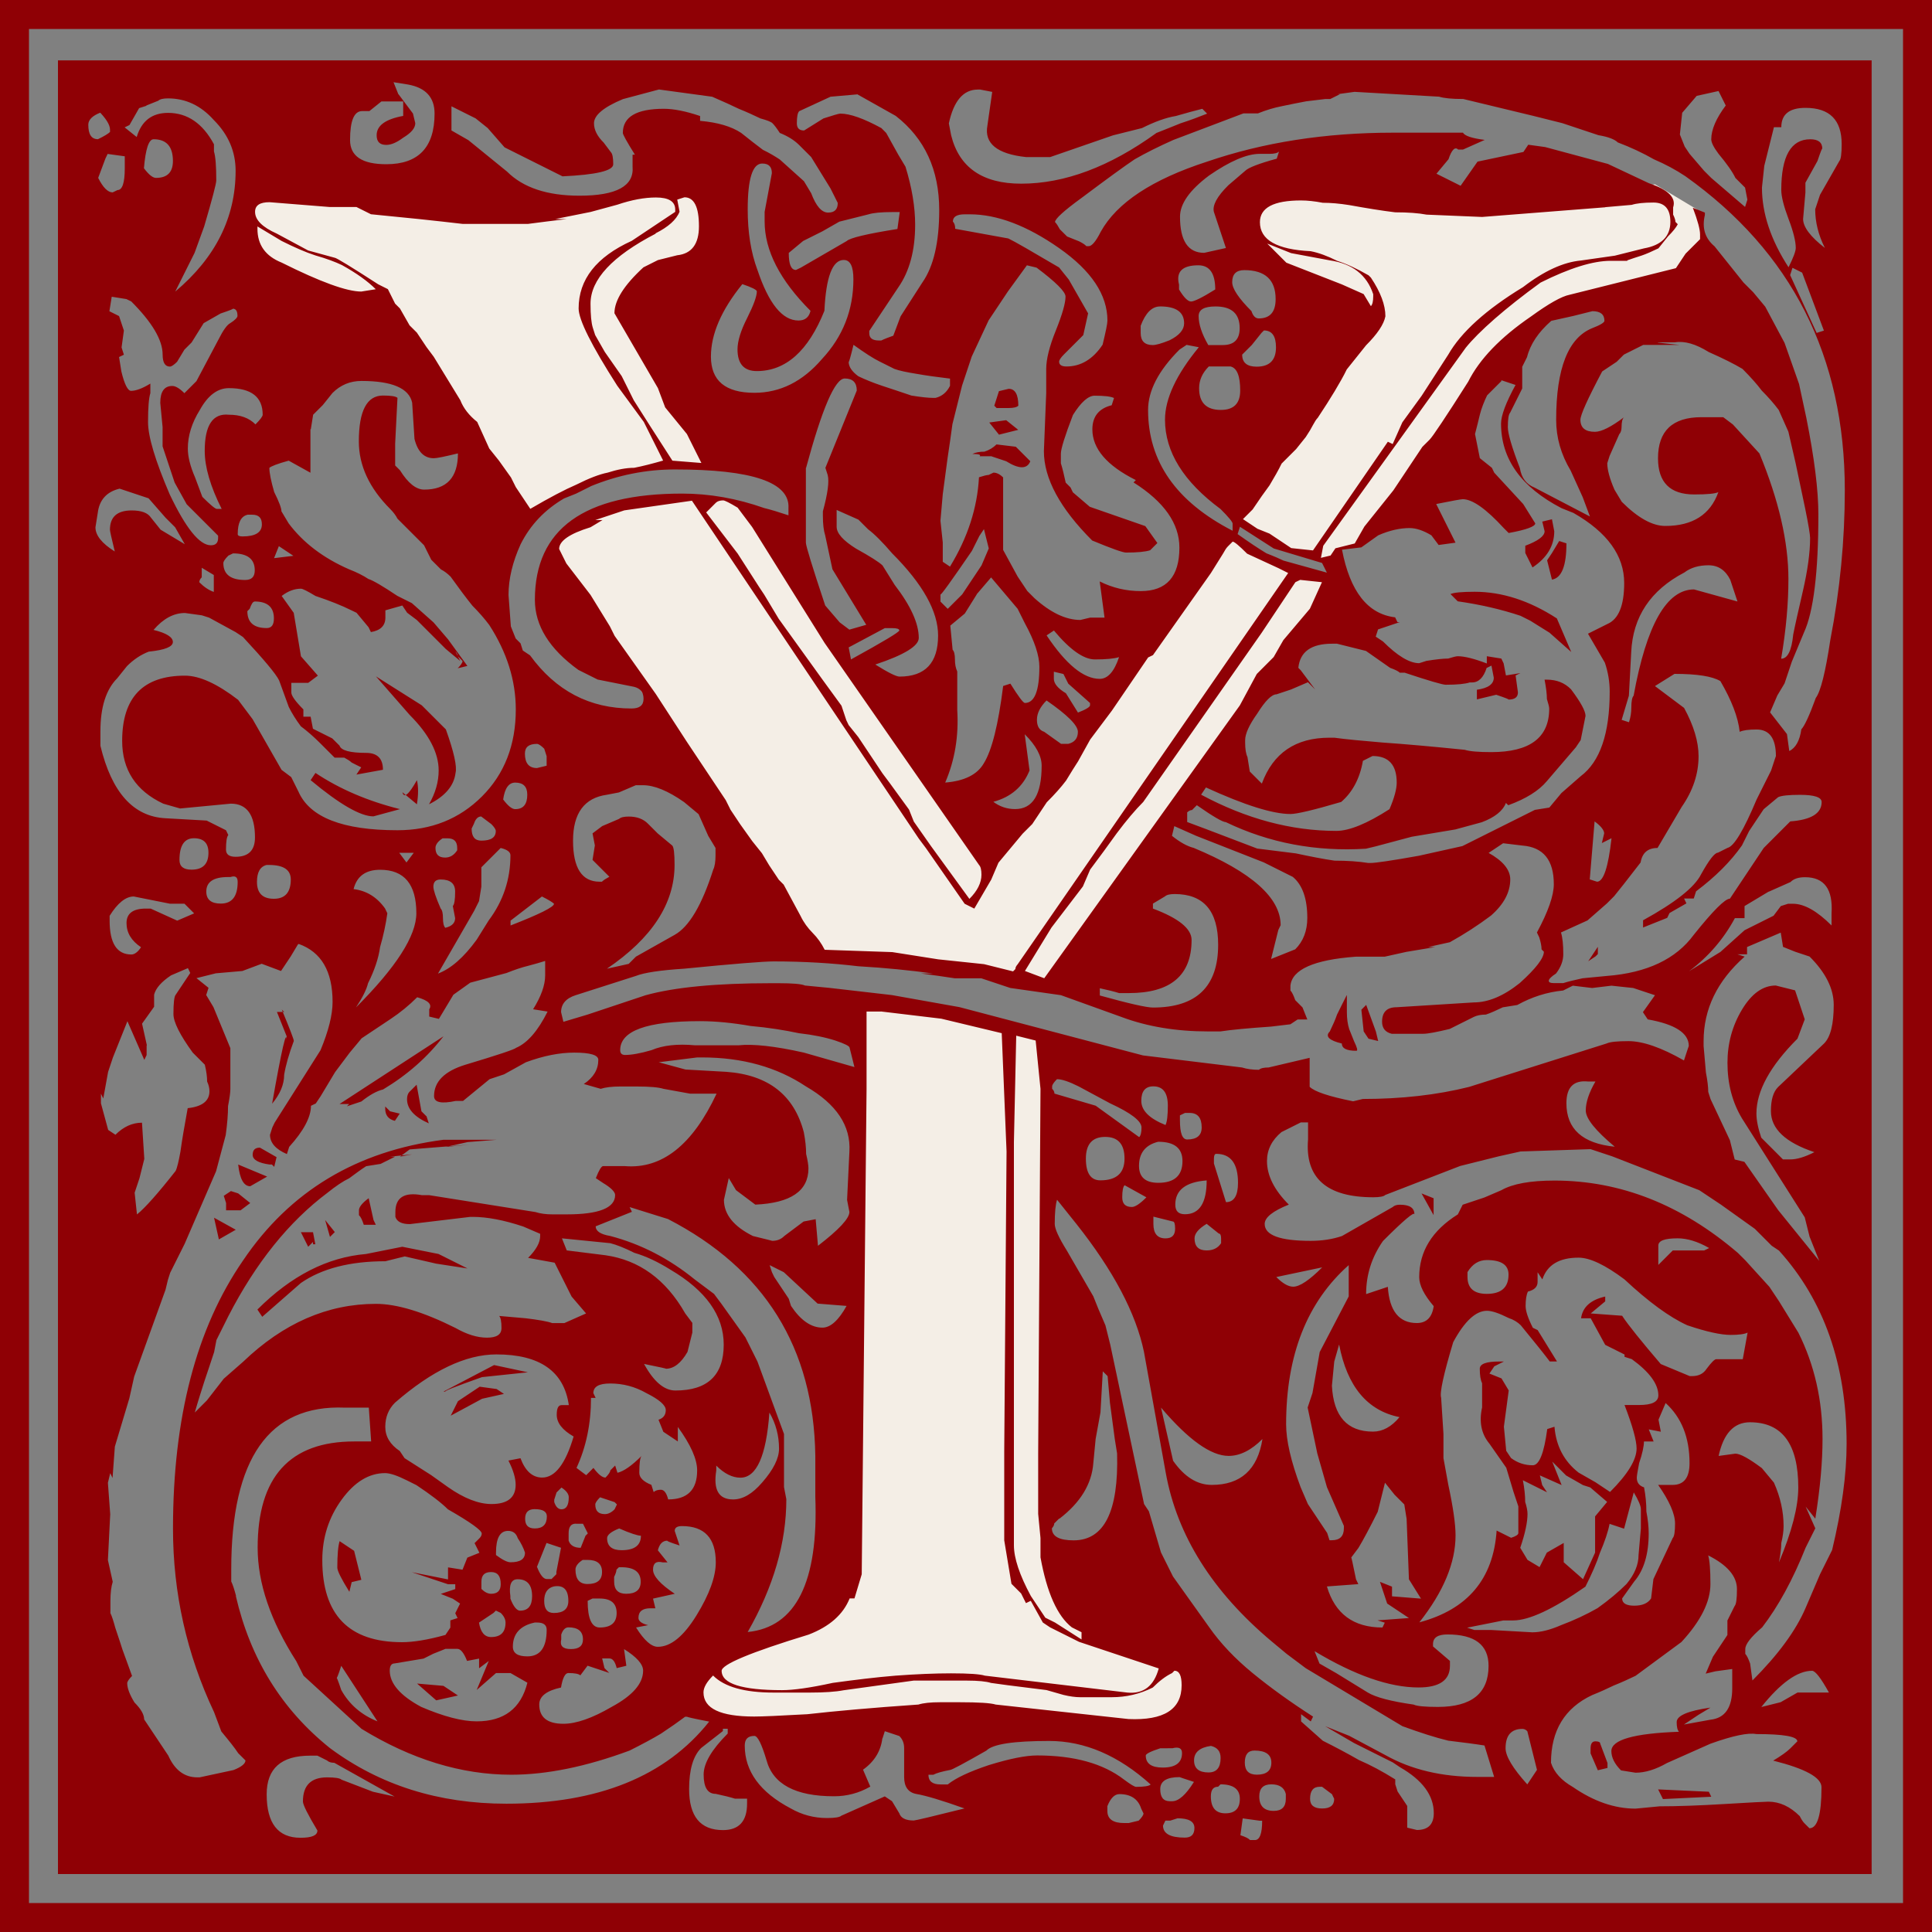 <?xml version="1.0" encoding="UTF-8" standalone="no"?>
<svg
   xmlns:dc="http://purl.org/dc/elements/1.1/"
   xmlns:cc="http://creativecommons.org/ns#"
   xmlns:rdf="http://www.w3.org/1999/02/22-rdf-syntax-ns#"
   xmlns:svg="http://www.w3.org/2000/svg"
   xmlns="http://www.w3.org/2000/svg"
   xmlns:sodipodi="http://sodipodi.sourceforge.net/DTD/sodipodi-0.dtd"
   xmlns:inkscape="http://www.inkscape.org/namespaces/inkscape"
   version="1.1"
   viewBox="0 0 500 500"
   id="svg21"
   sodipodi:docname="william-morris-letter-y.svg"
   inkscape:version="1.0.2 (1.0.2+r75+1)">
  <rect x="0" y="0" width="500" height="500" fill="#808080" stroke="none"/>
  <sodipodi:namedview
     pagecolor="#ffffff"
     bordercolor="#666666"
     borderopacity="1"
     objecttolerance="10"
     gridtolerance="10"
     guidetolerance="10"
     inkscape:pageopacity="0"
     inkscape:pageshadow="2"
     inkscape:window-width="1920"
     inkscape:window-height="1016"
     id="namedview23"
     showgrid="false"
     inkscape:zoom="1.686"
     inkscape:cx="255.33808"
     inkscape:cy="250"
     inkscape:window-x="0"
     inkscape:window-y="27"
     inkscape:window-maximized="1"
     inkscape:current-layer="svg21" />
  <defs
     id="defs7">
    <linearGradient
       id="linearGradient847"
       x1="500"
       x2="0"
       y1="500"
       y2="-4.2633e-14"
       gradientTransform="translate(1.6309e-6)"
       gradientUnits="userSpaceOnUse">
      <stop
         stop-color="#ff6700"
         offset="0"
         id="stop2" />
      <stop
         stop-color="#ffd700"
         offset="1"
         id="stop4" />
    </linearGradient>
  </defs>
  <path
     d="m 175.73,47.393 c -1.048,0 -32.295,7.129 -33.553,7.129 -1.258,0 -74.232,-4.193 -74.232,-4.193 0,0 -3.776,1.678 -4.195,2.727 -0.419,1.048 -5.871,15.307 -5.871,15.307 l 45.506,18.455 c 0,0 26.631,38.793 27.051,40.471 0.419,1.678 1.258,8.18 1.258,8.18 l 21.809,-11.324 15.309,-3.356 c 0,0 12.707,-0.972 15.938,-0.42 3.23,0.553 -19.502,-41.73 -19.502,-41.73 l 18.871,-10.904 -1.047,-16.146 c 0,0 -6.291,-4.193 -7.34,-4.193 z m 158.04,0.174 c -1.208,-0.024 -1.996,0.048 -2.232,0.244 -1.887,1.573 -9.855,6.291 -9.855,6.291 l 1.678,7.654 5.557,6.92 24.01,13.107 0.211,5.451 -29.674,38.586 -3.324,8.373 8.971,5.783 11.936,5.041 4.598,-0.223 1.334,-2.891 4.523,-0.965 51.963,-62.721 c 0,0 30.827,-5.452 31.037,-6.291 0.21,-0.839 5.871,-7.969 5.871,-7.969 0,0 0.314,-5.349 0.209,-5.873 -0.105,-0.524 -0.419,-3.25 -1.572,-3.984 -1.153,-0.734 -10.695,-6.394 -10.695,-6.394 0,0 -50.642,4.928 -54.102,4.928 -3.027,0 -31.985,-4.898 -40.441,-5.068 z m -150.69,80.975 c -0.249,-0.006 -0.484,-9.6e-4 -0.697,0.018 -1.705,0.148 -12.318,1.246 -12.318,1.246 l -16.672,3.773 c 0,0 -8.177,4.928 -8.701,5.557 -0.524,0.629 -1.992,5.559 -1.992,5.559 l 16.252,23.172 c 0,0 49.231,77.686 51.9,78.279 2.669,0.593 23.725,2.669 25.504,3.262 1.779,0.593 32.029,5.043 32.029,5.043 l 6.523,2.074 c 0,0 62.871,-93.118 64.65,-95.787 1.779,-2.669 5.041,-9.788 3.559,-10.381 -1.483,-0.593 -11.861,-3.856 -11.861,-3.856 0,0 -1.339,-1.26 -3.143,-2.822 l -10.129,-5.184 c 0,0 -0.221,-1.053 -0.301,-1.436 -0.429,0.022 -0.763,0.186 -0.959,0.545 -1.779,3.262 -36.182,53.381 -36.182,53.381 l -20.758,29.062 c 0,0 -10.677,-9.787 -12.16,-11.27 -1.483,-1.483 -34.104,-43.891 -34.104,-43.891 l -19.574,-32.918 c 0,0 -5.559,-2.668 -6.152,-2.742 -0.519,-0.065 -2.968,-0.642 -4.715,-0.686 z m 39.932,129.76 -0.594,25.209 v 53.084 l -4.744,74.141 c 0,0 -16.016,13.047 -17.795,13.047 -1.779,0 -18.979,6.822 -18.979,6.822 l -8.305,7.711 19.277,8.303 46.855,-1.482 c 0,0 52.49,2.965 56.346,3.262 3.855,0.297 13.939,-2.965 13.939,-2.965 l 6.523,-12.752 -13.641,-6.822 -26.988,-13.049 -5.338,-25.207 1.188,-94.602 1.185,-24.912 c 0,0 -43.89,-8.601 -48.932,-9.787 z"
     fill="#f4eee6"
     id="path11" />
  <g
     id="g19">
    <g
       transform="translate(-146.86,-119.79)"
       id="g17">
      <path
         d="m146.86 619.79v-500h500v500h-500m7.5-7.5h485v-485h-485v485m7.5-7.5v-469.38h469.38v469.38h-469.38m88.125-460.62 3.75 5 0.6 2.5c0 1.25-1.04 2.5-3.12 3.75-1.67 1.25-3.12 1.87-4.38 1.87-1.67 0-2.5-0.8-2.5-2.5 0-2.5 2.29-4.17 6.87-5v-3.75h-5.63l-3.12 2.5h-1.88c-2.08 0-3.12 2.5-3.12 7.5 0 4.17 3.12 6.25 9.37 6.25 8.33 0 12.5-4.37 12.5-13.125 0-4.17-2.29-6.67-6.87-7.5l-3.75-0.6 1.25 3.12m67.5-1.25-9.37 2.5c-5 2.08-7.5 4.17-7.5 6.25 0 1.67 0.8 3.33 2.5 5l1.88 2.5c0.4 0.4 0.6 1.46 0.6 3.12 0 1.67-4.37 2.71-13.125 3.12l-15-7.5-4.37-5-3.12-2.5-6.25-3.12v6.25l4.37 2.5 10 8.13c4.17 4.17 10.416 6.25 18.75 6.25 9.58 0 14.166-2.5 13.75-7.5v-3.12h0.6c-2.08-3.33-3.12-5.21-3.12-5.62 0-4.17 3.54-6.25 10.625-6.25 2.5 0 5.63 0.6 9.37 1.87v1.25c4.58 0.4 8.13 1.46 10.625 3.12 2.08 1.67 3.96 3.12 5.63 4.38 1.67 0.8 3.12 1.67 4.37 2.5l6.25 5.62 1.88 3.12c1.25 3.33 2.71 5 4.37 5 1.67 0 2.5-0.8 2.5-2.5l-1.88-3.75-5-8.12c-0.8-0.8-1.88-1.87-3.12-3.12-1.25-1.25-2.92-2.29-5-3.12-0.8-1.25-1.46-2.08-1.88-2.5-0.4-0.4-1.46-0.8-3.12-1.25-1.67-0.8-3.54-1.67-5.62-2.5-1.67-0.8-3.96-1.87-6.88-3.12l-13.75-1.87m75 8.75 0.6 3.12c2.08 8.33 8.13 12.5 18.125 12.5 11.25 0 22.916-4.38 35-13.125 2.08-0.8 4.17-1.67 6.25-2.5 2.5-0.8 4.79-1.67 6.87-2.5l-1.25-1.25c-1.67 0.4-3.96 1.04-6.87 1.87-2.5 0.4-5.42 1.46-8.75 3.12l-7.5 1.88-16.25 5.62h-6.25c-7.5-0.8-10.834-3.54-10-8.12l1.25-8.75-3.12-0.6h-0.6c-3.75 0-6.25 2.92-7.5 8.75m-23.75-7.5-6.87 0.6-8.12 3.75c-0.4 0.4-0.6 1.46-0.6 3.12 0 1.25 0.6 1.87 1.88 1.87l5-3.12c2.5-0.8 3.96-1.25 4.37-1.25 2.5 0 6.04 1.25 10.625 3.75l1.25 1.25 3.12 5.62 1.87 3.12c1.67 5.42 2.5 10.417 2.5 15 0 6.67-1.46 12.084-4.37 16.25l-7.5 11.25v0.6c0 1.25 0.8 1.88 2.5 1.88h0.6c0.8-0.4 1.88-0.8 3.12-1.25l1.88-5 5.63-8.75c2.92-4.17 4.37-10.416 4.37-18.75 0-10.416-3.75-18.541-11.25-24.375l-10-5.62m199.38 43.125h-5.63 4.38-3.12c-4.58 0-10.625 1.88-18.125 5.63-4.58 3.33-8.54 6.46-11.875 9.37-3.33 2.92-5.83 5.42-7.5 7.5l-36.875 51.25-0.6 3.12 2.5-0.6 1.25-1.87 5-1.25 2.5-4.38 7.5-9.37 7.5-11.25 1.88-1.87c0.4-0.4 1.46-1.88 3.12-4.38 1.67-2.5 3.96-6.04 6.87-10.625 2.92-5.83 8.33-11.458 16.25-16.875 4.58-3.33 7.92-5.21 10-5.62l27.5-6.88 2.5-3.75 3.75-3.75v-1.25c0-1.25-0.6-3.54-1.87-6.88l3.12 1.25v0.6c-0.8 3.33 0 6.04 2.5 8.13l7.5 9.37 2.5 2.5 3.12 3.75 5 9.37 3.75 10.625 1.88 8.75c2.08 10.417 3.12 18.75 3.12 25 0 15-1.25 25.209-3.75 30.625l-3.12 7.5-1.88 5.62-1.87 3.12-1.88 4.38 4.37 5.62 0.6 4.38c1.67-0.8 2.71-2.71 3.12-5.62 0.8-0.8 2.08-3.54 3.75-8.13 1.25-1.67 2.5-6.67 3.75-15 2.5-12.916 3.75-25.833 3.75-38.75 0-34.583-13.75-61.666-41.25-81.25-2.5-1.67-5.21-3.12-8.13-4.37-2.92-1.67-6.04-3.12-9.37-4.38-0.8-0.8-2.5-1.46-5-1.87l-9.37-3.12-7.5-1.88-18.125-4.37c-2.92 0-5-0.2-6.25-0.6l-21.875-1.25-4.38 0.6h0.6l-2.5 1.25h-1.25l-5 0.6c-2.08 0.4-4.17 0.8-6.25 1.25-2.08 0.4-4.17 1.04-6.25 1.88h-3.75l-18.125 6.87c-3.75 1.67-7.08 3.33-10 5-2.5 1.67-7.08 5-13.75 10-4.58 3.33-6.87 5.42-6.87 6.25 0.4 0.4 0.8 1.04 1.25 1.87 0.4 0.4 1.04 1.04 1.88 1.87l3.12 1.25c0.8 0.4 1.46 0.8 1.87 1.25h0.6c0.8 0 1.87-1.25 3.12-3.75 4.17-7.5 13.333-13.541 27.5-18.125 14.583-5 30.625-7.5 48.125-7.5h18.12c0.4 0.8 2.29 1.46 5.62 1.87l-5.62 2.5h-1.25c-0.8-0.8-1.67 0-2.5 2.5l-3.12 3.75 6.25 3.12 4.38-6.25 11.875-2.5 1.25-1.87 4.37 0.6 16.25 4.37 10.625 5c5 1.67 7.08 3.75 6.25 6.25v1.87c0.4 0.8 0.6 1.46 0.6 1.88l0.6 0.6c-0.4 0.8-1.25 1.88-2.5 3.12l-2.5 3.12c-1.67 0.8-3.12 1.46-4.38 1.88-1.25 0.4-2.5 0.8-3.75 1.25m-5.63-13.75-31.875 2.5-14.375-0.6c-2.08-0.4-4.79-0.6-8.13-0.6-3.33-0.4-7.29-1.04-11.875-1.87-2.5-0.4-4.79-0.6-6.87-0.6-2.08-0.4-3.96-0.6-5.63-0.6-7.08 0-10.625 1.88-10.625 5.63 0 4.58 4.37 7.08 13.125 7.5 2.08 0.4 4.37 1.25 6.87 2.5 2.5 0.8 5.21 2.08 8.13 3.75l0.6 0.6c2.5 3.75 3.75 7.08 3.75 10-0.4 2.08-2.08 4.58-5 7.5l-5 6.25c-0.8 1.67-1.88 3.54-3.12 5.63-1.25 2.08-2.71 4.37-4.37 6.87-0.4 0.4-0.8 1.04-1.25 1.88-0.4 0.8-1.04 1.87-1.87 3.12l-2.5 3.12-3.75 3.75c-0.8 1.67-1.88 3.54-3.12 5.62-1.25 1.67-2.71 3.75-4.38 6.25l-2.5 2.5 3.75 2.5 3.12 1.25 5.62 3.75 5.63 0.6 19.375-28.125 1.25 0.6 2.5-5.62 5-6.88 6.87-10.625c3.33-5.83 9.79-11.666 19.375-17.5 5.42-4.17 10.416-6.46 15-6.88l8.75-1.25 7.5-1.88c4.58-0.8 6.87-3.12 6.87-6.87 0-3.33-1.46-5-4.38-5-2.5 0-4.37 0.2-5.62 0.6l-6.88 0.6m-87.5 9.37 5 5 14.375 5.62 5.62 2.5 1.88 3.12c0.4-0.4 0.6-1.25 0.6-2.5v-0.6c-1.67-5-5.42-7.92-11.25-8.75l-10-1.87-6.25-2.5m-290-35.625-1.88 0.6-2.5 4.38-1.25 0.6 3.12 2.5c1.25-4.17 3.96-6.25 8.12-6.25 5 0 8.96 2.71 11.875 8.12v1.87c0.4 1.25 0.6 3.75 0.6 7.5 0 0.8-1.04 4.79-3.12 11.875l-2.5 6.88-5 10c10.417-8.75 15.625-19.166 15.625-31.25 0-5-1.88-9.37-5.63-13.125-3.33-3.75-7.29-5.62-11.875-5.62-1.25 0-2.08 0.2-2.5 0.6l-3.12 1.25m406.88-3.75-5.63 1.25-3.75 4.38-0.6 5.62 1.25 3.12 1.25 1.87 3.75 4.38 1.87 1.87 8.75 7.5 0.6-1.88-0.6-3.12-2.5-2.5c-0.8-1.67-2.29-3.75-4.37-6.25-1.25-1.67-1.88-2.92-1.88-3.75 0-2.5 1.25-5.42 3.75-8.75l-1.87-3.75m-419.38 5 0.6 0.6c-2.08 0.8-3.12 1.87-3.12 3.12 0 2.5 0.8 3.75 2.5 3.75 1.67-0.8 2.71-1.46 3.12-1.87v-0.6c0-1.25-1.04-2.92-3.12-5m435.62 4.37h-1.88l-2.5 10-0.6 5.62c0 6.67 2.29 13.542 6.88 20.625 1.25-2.5 1.87-4.17 1.87-5 0-1.67-0.6-4.17-1.87-7.5-1.25-3.33-1.88-5.83-1.88-7.5 0-8.75 2.5-13.125 7.5-13.125 2.08 0 3.12 0.8 3.12 2.5 0-0.4-0.4 0.6-1.25 3.12l-3.12 5.62v2.5l-0.6 6.88c0 2.08 1.87 4.58 5.63 7.5-1.67-3.33-2.5-6.67-2.5-10 0 0 0.4-1.25 1.25-3.75l5-8.75c0.4-0.4 0.6-1.88 0.6-4.38 0-6.25-3.12-9.37-9.37-9.37-4.17 0-6.25 1.67-6.25 5m-423.75 10.625c1.25 1.67 2.29 2.5 3.12 2.5 2.92 0 4.38-1.46 4.38-4.37 0-3.75-1.67-5.63-5-5.63-1.25 0-2.08 2.5-2.5 7.5m-9.37-3.75-0.6 1.25-1.87 5c1.25 2.5 2.5 3.75 3.75 3.75l1.25-0.6c1.25 0 1.88-1.87 1.88-5.62v-3.12l-4.38-0.6m302.5 1.25 0.6-1.88c-0.4 0.4-1.25 0.6-2.5 0.6h-2.5c-3.33 0-7.71 1.88-13.125 5.62-5 3.75-7.5 7.29-7.5 10.625 0 6.25 2.08 9.37 6.25 9.37l5.63-1.25-3.12-9.37c-0.4-1.67 0.8-3.96 3.75-6.87l4.38-3.75c0.8-0.8 3.54-1.88 8.12-3.12m-134.38 28.75c2.92 8.75 6.46 13.125 10.625 13.125 1.67 0 2.71-0.8 3.12-2.5-7.92-7.92-11.875-15.625-11.875-23.125v-2.5l1.87-10c0-1.67-0.8-2.5-2.5-2.5-2.5 0-3.75 3.96-3.75 11.875 0 5.83 0.8 11.042 2.5 15.625m-52.5-13.125h3.12c-3.33 0.4-6.67 0.8-10 1.25h-16.87c-3.33-0.4-7.08-0.8-11.25-1.25l-12.5-1.25-3.75-1.87h-6.87l-15.625-1.25c-2.5 0-3.75 0.8-3.75 2.5 0 2.08 1.87 3.96 5.62 5.63l8.13 4.37 6.87 1.88c0.4 0 4.17 2.29 11.25 6.87l2.5 1.25 1.87 3.75 1.25 1.25 2.5 4.38 1.88 1.87 2.5 3.75 1.87 2.5 6.88 11.25c0.8 2.08 2.29 3.96 4.37 5.62l3.12 6.88 2.5 3.12 3.12 4.37 1.25 2.5 3.75 5.62c5-2.92 8.96-5 11.875-6.25 3.33-1.67 6.04-2.71 8.13-3.12 2.5-0.8 4.79-1.25 6.87-1.25 2.08-0.4 4.58-1.04 7.5-1.87l-5-10-6.87-9.37c-6.67-10.416-10-17.083-10-20 0-7.5 4.58-13.333 13.75-17.5l11.25-7.5v-0.6c0-2.08-1.67-3.12-5-3.12-2.92 0-6.25 0.6-10 1.87l-6.88 1.87-9.37 1.88m-46.25 18.125c-2.08-2.08-5-4.17-8.75-6.25-1.67-0.8-3.96-1.67-6.87-2.5-2.5-0.8-5.42-2.08-8.75-3.75l-6.25-3.75v0.6c0 4.17 2.08 7.08 6.25 8.75 10 5 16.875 7.5 20.625 7.5l3.75-0.6m106.88-9.37c0 2.92 0.6 4.38 1.87 4.38l1.25-0.6 11.875-6.88c0.8-0.8 5.21-1.87 13.125-3.12l0.6-4.38h-1.88c-2.92 0-5 0.2-6.25 0.6l-7.5 1.88-4.37 2.5-5 2.5-3.75 3.12m70 3.75 2.5 3.12 5 8.75-1.25 5.62-5 5c-0.8 0.8-1.25 1.46-1.25 1.87 0 0.8 0.6 1.25 1.88 1.25 3.75 0 6.87-1.88 9.37-5.63 0.8-3.33 1.25-5.42 1.25-6.25 0-6.67-4.17-12.916-12.5-18.75-8.33-5.83-16.042-8.75-23.125-8.75h-1.25c-2.08 0-3.12 0.6-3.12 1.88 0.4 0.4 0.6 1.04 0.6 1.87l13.75 2.5c1.67 0.8 6.04 3.33 13.125 7.5m-104.38-8.75c-11.25 5.83-16.875 11.875-16.875 18.125 0 2.92 0.2 5 0.6 6.25l0.6 1.87 2.5 4.38 4.37 6.25 3.12 6.25 4.37 6.88 5.63 8.75 7.5 0.6-3.75-7.5-5.62-6.88-1.88-5-11.25-19.375c0-3.33 2.5-7.29 7.5-11.875l3.75-1.88 5-1.25c3.75-0.4 5.62-2.92 5.62-7.5 0-5-1.25-7.5-3.75-7.5l-1.87 0.6 0.6 3.12c-0.8 2.08-2.92 3.96-6.25 5.63m43.75 20c-4.17 10.417-10 15.625-17.5 15.625-3.33 0-5-1.87-5-5.62 0-2.08 0.8-4.79 2.5-8.12 1.67-3.33 2.5-5.63 2.5-6.88 0-0.4-1.25-1.04-3.75-1.88-5.42 6.67-8.13 12.917-8.13 18.75 0 6.25 3.75 9.37 11.25 9.37 6.67 0 12.5-2.92 17.5-8.75 5.42-5.83 8.12-12.708 8.12-20.625 0-3.33-0.8-5-2.5-5-2.92 0-4.58 4.38-5 13.125m52.5-11.875-5 6.88-3.75 5.62-1.25 1.87-4.37 9.37-2.5 7.5-2.5 10c-0.4 2.92-0.8 5.83-1.25 8.75-0.4 2.92-0.8 6.04-1.25 9.37l-0.6 6.88 0.6 5.62v5l1.87 1.25c4.58-7.5 7.08-15.208 7.5-23.125 1.25-0.4 2.08-0.6 2.5-0.6 0.8-0.4 1.25-0.6 1.25-0.6 0.8 0 1.67 0.4 2.5 1.25v18.75l3.75 6.88 2.5 3.75 1.87 1.87c4.17 3.75 8.13 5.63 11.875 5.63l2.5-0.6h3.75l-1.25-9.37c3.33 1.67 6.87 2.5 10.625 2.5 6.67 0 10-3.75 10-11.25 0-6.25-3.96-11.875-11.875-16.875l0.6-0.6c-7.5-3.75-11.25-8.12-11.25-13.125 0-3.33 1.67-5.42 5-6.25l0.6-1.87c-0.8-0.4-2.5-0.6-5-0.6-1.67 0-3.54 1.67-5.63 5-2.08 5.42-3.12 8.75-3.12 10v2.5c0.4 1.25 0.8 2.92 1.25 5l1.25 1.25 0.6 1.25 4.38 3.75 14.375 5 3.12 4.38-1.87 1.87c-1.25 0.4-3.33 0.6-6.25 0.6-0.8 0-3.75-1.04-8.75-3.12-8.33-8.33-12.5-16.041-12.5-23.125l0.6-15v-6.25c0-2.5 0.8-5.83 2.5-10 1.67-4.17 2.5-7.08 2.5-8.75 0-1.25-2.5-3.75-7.5-7.5l-2.5-0.6m39.375 6.25c1.25 2.08 2.29 3.12 3.12 3.12 0.8 0 2.92-1.04 6.25-3.12 0-4.17-1.46-6.25-4.37-6.25-4.17 0-5.83 1.67-5 5v1.25m18.75 5.62c0.4 1.25 1.04 1.88 1.88 1.88 2.92 0 4.37-1.67 4.37-5 0-5-2.71-7.5-8.12-7.5-2.08 0-3.12 1.04-3.12 3.12 0 1.67 1.67 4.17 5 7.5m139.38-9.37 6.87 15 1.88-0.6-5.63-15-2.5-1.25-0.6 1.87m-434.38 5.62-0.6 3.75 2.5 1.25 1.25 3.75-0.6 4.37 0.6 1.88-1.25 0.6 0.6 3.75c0.8 3.33 1.67 5 2.5 5 1.25 0 2.92-0.6 5-1.88v2.47c-0.4 1.25-0.6 3.75-0.6 7.5s1.87 10 5.63 18.75c4.17 8.75 7.71 13.125 10.625 13.125 1.25 0 1.88-0.6 1.88-1.88v-0.6l-8.13-8.13-3.12-5.62-3.12-9.37v-5l-0.6-6.25c0-2.92 1.04-4.38 3.12-4.38 0.8 0 1.87 0.6 3.12 1.87l3.12-3.12 5.63-10.625c1.25-2.5 2.29-3.96 3.12-4.38 1.25-0.8 1.87-1.46 1.87-1.87 0-1.25-0.4-1.88-1.25-1.88 0.4 0-0.6 0.4-3.12 1.25l-4.38 2.5-3.12 5-1.87 1.87-1.88 3.12c-0.8 0.8-1.46 1.25-1.87 1.25-1.25 0-1.88-1.04-1.88-3.12 0-3.75-2.71-8.33-8.13-13.75l-1.25-0.6-3.75-0.6m283.75 12.5h3.75c2.92 0 4.37-1.46 4.37-4.37 0-3.75-2.08-5.62-6.25-5.62-2.92 0-4.37 0.8-4.37 2.5 0 2.08 0.8 4.58 2.5 7.5m-12.5-10c-2.08 0-3.75 1.67-5 5v1.87c0 2.08 1.04 3.12 3.12 3.12 0.8 0 2.29-0.4 4.37-1.25 2.5-1.25 3.75-2.71 3.75-4.38 0-2.92-2.08-4.37-6.25-4.37m101.25 3.75c-3.33 2.92-5.42 6.04-6.25 9.37l-1.25 2.5v5.62l-3.12 6.25c-0.4 0.4-0.6 1.67-0.6 3.75 0 1.67 1.04 5.21 3.12 10.625 0.4 2.5 1.67 4.17 3.75 5l14.375 7.5-1.87-5-3.12-6.88c-2.5-4.17-3.75-8.54-3.75-13.125 0-13.333 3.12-21.25 9.37-23.75 2.08-0.8 3.12-1.46 3.12-1.88 0-1.67-1.04-2.5-3.12-2.5 0 0-1.67 0.4-5 1.25l-5.63 1.25m-75 3.12-2.5 3.12-2.5 2.5c0 2.08 1.25 3.12 3.75 3.12 3.33 0 5-1.67 5-5 0-2.92-1.04-4.37-3.12-4.37l-0.6 0.6m-105.62 3.12c-0.8 3.33-1.25 4.79-1.25 4.38 0 1.25 0.8 2.5 2.5 3.75 1.67 0.8 3.75 1.67 6.25 2.5 2.5 0.8 5 1.67 7.5 2.5 2.5 0.4 4.37 0.6 5.63 0.6h0.6c1.67-0.4 2.92-1.46 3.75-3.12v-1.87c-3.33-0.4-6.25-0.8-8.75-1.25-2.5-0.4-4.37-0.8-5.62-1.25-0.8-0.4-2.08-1.04-3.75-1.87-1.67-0.8-3.96-2.29-6.87-4.38m86.25 0-1.88 1.25c-5.42 5.42-8.12 10.625-8.12 15.625 0 13.334 7.29 23.75 21.875 31.25v-1.87c0-0.4-1.04-1.67-3.12-3.75-9.58-7.08-14.375-14.791-14.375-23.125 0-5.42 2.92-11.666 8.75-18.75l-3.12-0.6m121.88-0.6 5.63 0.6h-9.37l-5 2.5-1.88 1.87-3.75 2.5c-3.75 7.08-5.63 11.25-5.63 12.5 0 2.08 1.25 3.12 3.75 3.12 1.67 0 4.17-1.25 7.5-3.75-0.4 0.4-0.6 1.25-0.6 2.5 0 0.8-0.2 1.46-0.6 1.87l-2.5 5.62-0.6 1.88c0 1.67 0.6 3.96 1.87 6.87l1.88 3.12c4.17 4.17 7.92 6.25 11.25 6.25 7.08 0 11.666-2.92 13.75-8.75-0.8 0.4-2.92 0.6-6.25 0.6-6.25 0-9.37-3.12-9.37-9.37 0-7.08 3.75-10.625 11.25-10.625h5.63l2.5 1.88 6.87 7.5c5 12.084 7.5 22.917 7.5 32.5 0 6.25-0.6 13.125-1.88 20.625 1.67 0 2.71-2.08 3.12-6.25 0.4-2.08 1.25-5.83 2.5-11.25s1.87-10 1.87-13.75c0-0.8-0.4-3.33-1.25-7.5l-2.5-11.875-1.87-8.13-2.5-5.62c-1.25-1.67-2.71-3.33-4.38-5-1.25-1.67-2.92-3.54-5-5.63-2.08-1.25-5-2.71-8.75-4.37-3.33-2.08-6.25-2.92-8.75-2.5h-4.37m-116.25 6.25c-1.67 1.67-2.5 3.54-2.5 5.62 0 3.75 1.87 5.62 5.63 5.62 3.33 0 5-1.67 5-5 0-3.75-0.8-5.83-2.5-6.25h-5.62m-232.5 16.25v11.25l-5.63-3.12c-2.92 0.8-4.58 1.46-5 1.87 0 1.25 0.4 3.33 1.25 6.25 1.25 2.5 1.88 4.17 1.88 5l1.87 3.12c3.75 5 8.96 8.96 15.625 11.875 2.08 0.8 3.75 1.67 5 2.5 1.25 0.4 3.75 1.87 7.5 4.38l3.75 1.87 5.62 5 3.75 4.38 5 6.88-2.5 0.6c0.8-0.8 1.25-1.46 1.25-1.88l-1.25-1.25c0-0.4-0.2-0.8-0.6-1.25l1.25 2.5-3.75-3.12-7.49-7.49-2.5-1.88-1.25-1.87-4.38 1.25v1.88c0 2.08-1.25 3.33-3.75 3.75l-0.6-1.25-3.12-3.75-1.25-0.6c-2.5-1.25-5.63-2.5-9.37-3.75-2.08-1.25-3.33-1.88-3.75-1.88-1.67 0-3.33 0.6-5 1.88l3.12 4.37 1.87 11.25 4.38 5-2.5 1.87h-4.37v2.5c0 0.8 1.04 2.29 3.12 4.37v1.88h1.87l0.6 3.12 5 2.5 1.88 1.87c0.4 1.25 2.71 1.88 6.87 1.88 2.92 0 4.37 1.46 4.37 4.37l-6.87 1.25 1.25-1.88c-0.8-0.4-1.67-0.8-2.5-1.25-0.4-0.4-1.04-0.8-1.88-1.25h-2.5l-3.75-3.75c-1.67-1.67-3.33-3.12-5-4.37-1.25-1.67-2.29-3.33-3.12-5l-2.5-6.87c-0.8-1.67-3.96-5.42-9.37-11.25l-1.88-1.25-6.87-3.75-1.88-0.6-4.37-0.6c-2.92 0-5.63 1.46-8.13 4.38 3.33 0.8 5 1.87 5 3.12s-2.08 2.08-6.25 2.5c-2.08 0.8-3.96 2.08-5.63 3.75l-2.5 3.12c-2.92 2.92-4.37 7.5-4.37 13.75v3.75c2.92 12.084 8.54 18.334 16.875 18.75l10.625 0.6 5 2.5 0.6 1.25c-0.4 0.4-0.6 1.67-0.6 3.75 0 1.25 0.8 1.87 2.5 1.87 3.33 0 5-1.67 5-5 0-5.83-2.08-8.75-6.25-8.75l-13.125 1.25-4.37-1.25c-7.08-3.33-10.625-8.75-10.625-16.25 0-11.25 5.42-16.875 16.25-16.875 3.75 0 8.33 2.08 13.75 6.25l3.75 5 7.5 13.125 2.5 1.88c0.4 0.8 1.04 2.08 1.87 3.75 2.92 6.67 11.458 10 25.625 10 8.75 0 16.041-2.92 21.875-8.75 5.83-5.83 8.75-13.333 8.75-22.5 0-7.5-2.29-14.791-6.87-21.875-1.25-1.67-2.71-3.33-4.37-5-1.67-2.08-3.54-4.58-5.63-7.5-0.8-0.8-1.67-1.46-2.5-1.87l-2.5-2.5-1.87-3.75-6.88-6.88c-0.4-0.8-1.04-1.67-1.87-2.5-5.42-5.42-8.13-11.25-8.13-17.5 0-7.92 2.08-11.875 6.25-11.875 2.08 0 3.33 0.2 3.75 0.6l-0.6 11.875v5.62l1.25 1.25c2.08 3.33 4.17 5 6.25 5 5.83 0 8.75-3.12 8.75-9.37-3.33 0.8-5.42 1.25-6.25 1.25-2.5 0-4.17-1.67-5-5l-0.6-9.37c-0.8-3.75-5.21-5.63-13.125-5.63-2.92 0-5.42 1.04-7.5 3.12l-2.5 3.12-2.5 2.5-0.6 3.75m128.12 10v19.37c0 0.8 1.67 6.25 5 16.25l3.75 4.37 2.5 1.88 4.37-1.25-8.75-14.375-1.87-8.75c-0.4-1.25-0.6-2.92-0.6-5v-1.25c1.25-4.58 1.67-7.71 1.25-9.37l-0.6-1.88 8.12-20c0-2.08-1.04-3.12-3.12-3.12-2.5 0-5.83 7.71-10 23.125m-158.12 2.5 1.87 5c2.08 2.08 3.33 3.12 3.75 3.12h1.25c-2.92-5.83-4.38-10.833-4.38-15 0-6.67 2.08-9.79 6.25-9.37 2.92 0 5.21 0.8 6.88 2.5 1.25-1.25 1.87-2.08 1.87-2.5 0-4.58-2.92-6.88-8.75-6.88-2.92 0-5.42 1.87-7.5 5.62-2.08 3.33-3.12 6.67-3.12 10 0 2.08 0.6 4.58 1.88 7.5m338.12-25-3.75 3.75c-0.8 1.67-1.46 3.33-1.88 5-0.4 1.67-0.8 3.33-1.25 5l1.25 6.25 3.12 2.5 0.6 1.25 7.5 8.12c2.08 3.33 3.12 5 3.12 5 0 0.8-2.29 1.67-6.88 2.5l-1.25-1.25c-4.58-5-8.13-7.5-10.625-7.5-0.4 0-2.71 0.4-6.88 1.25l5 10-4.37 0.6-1.88-2.5c-2.08-1.25-3.96-1.88-5.63-1.88-2.5 0-5.21 0.6-8.12 1.88l-4.38 3.12-5 0.6c2.08 10.834 6.67 16.667 13.75 17.5l0.6 1.25h0.6l-5.62 1.88-0.6 1.87 1.88 1.25c3.75 3.75 6.87 5.62 9.37 5.62l1.88-0.6c2.5-0.4 4.37-0.6 5.62-0.6 1.25-0.4 2.08-0.6 2.5-0.6 1.67 0 4.17 0.6 7.5 1.87v-1.87l3.75 0.6 0.6 1.25 0.6 3.12 3.75-0.6-1.25 0.6 0.6 4.38c0 1.25-0.8 1.87-2.5 1.87 0.4 0-0.6-0.4-3.12-1.25l-5 1.2v-2.5c2.92-0.4 4.37-1.46 4.37-3.12l-0.6-3.12-1.25 0.6c-0.8 2.5-2.08 3.75-3.75 3.75h-0.6c-1.25 0.4-3.33 0.6-6.25 0.6-0.8 0-4.37-1.04-10.625-3.12h-1.25c-0.4-0.4-1.25-0.8-2.5-1.25l-6.25-4.38-7.5-1.87h-1.25c-5.42 0-8.33 2.08-8.75 6.25l0.6 0.6 3.75 5-1.87-1.88-4.38 1.88-3.75 1.25c-1.25 0-2.92 1.67-5 5-2.08 2.92-3.12 5.21-3.12 6.88v0.6c0 1.67 0.2 2.92 0.6 3.75l0.6 3.75 3.12 3.12c2.92-7.92 8.75-11.875 17.5-11.875h1.25c2.92 0.4 7.08 0.8 12.5 1.25 5.83 0.4 12.916 1.04 21.25 1.88 1.25 0.4 3.54 0.6 6.87 0.6 10 0 15-3.75 15-11.25 0-0.4-0.2-1.25-0.6-2.5 0-1.25-0.2-2.92-0.6-5h0.6c2.5 0 4.58 0.8 6.25 2.5 2.5 3.33 3.75 5.62 3.75 6.88 0 0-0.4 2.08-1.25 6.25l-1.25 1.87c-2.5 2.92-5 5.83-7.5 8.75-2.08 2.5-5.42 4.58-10 6.25l-0.6-0.6c-0.8 2.08-2.92 3.75-6.25 5l-6.87 1.87-11.25 1.88-9.37 2.5-2.5 0.6c-12.917 0.8-25-1.46-36.25-6.88-0.8 0-3.33-1.46-7.5-4.38l-1.25 1.25c-0.4 0-0.8 0.2-1.25 0.6v2.5l5 1.87 13.125 5 10 1.25c3.75 0.8 7.08 1.46 10 1.88 3.33 0 6.25 0.2 8.75 0.6h0.6c1.25 0 5.42-0.6 12.5-1.87l11.25-2.5 18.75-9.37 3.75-0.6 3.12-3.75 5-4.37c5-3.75 7.5-11.041 7.5-21.875 0-2.5-0.4-5-1.25-7.5l-4.37-7.5 5-2.5c2.92-1.25 4.37-4.79 4.37-10.625 0-7.08-4.37-13.125-13.125-18.125l-3.12-1.25c-10.417-5.42-15.625-12.708-15.625-21.875 0-2.08 1.25-5.42 3.75-10l-3.75-1.25m-235.62 27.5-3.75 1.87-3.12 1.25c-5 2.92-8.75 6.87-11.25 11.875-2.08 4.58-3.12 8.96-3.12 13.125l0.6 8.12 1.25 3.12 1.25 1.25 0.6 1.87 1.87 1.25c6.67 9.17 15.416 13.75 26.25 13.75 2.08 0 3.12-0.8 3.12-2.5 0-1.67-0.8-2.71-2.5-3.12l-9.37-1.87-5-2.5c-7.5-5.42-11.25-11.458-11.25-18.125 0-18.333 12.708-27.5 38.125-27.5 7.08 0 14.166 1.25 21.25 3.75 1.67 0.4 3.75 1.04 6.25 1.87v-1.87c0.4-6.67-9.37-10-29.375-10-7.5 0-14.792 1.46-21.875 4.38m-121.88 0.6c-3.33 0.8-5.21 2.92-5.62 6.25l-0.6 3.75c0 2.08 1.67 4.17 5 6.25-0.8-3.33-1.25-5.21-1.25-5.62 0-3.33 1.87-5 5.62-5 2.5 0 4.17 0.6 5 1.87l2.5 3.12 6.25 3.75-2.5-4.38-2.5-2.5-4.37-5-7.5-2.5m148.12 3.12-17.5 2.5-7.5 2.5h1.87l-3.12 1.87c-5.42 1.67-8.12 3.54-8.12 5.62 0.4 0.8 1.04 2.08 1.87 3.75l6.25 8.13 5 8.12 1.25 2.5 10.625 15 8.12 12.5 10 15 1.25 2.5 2.5 3.75 3.12 4.37 2.5 3.12 1.87 3.12 2.5 3.75 1.25 1.25 4.38 8.12c0.8 1.67 1.87 3.12 3.12 4.38 1.25 1.25 2.29 2.71 3.12 4.37l17.5 0.6 11.875 1.87 11.875 1.25 7.5 1.87 0.6-0.6c0-0.4 0.2-0.8 0.6-1.25l70-101.25-2.5-1.25-8.12-3.75c-2.08-2.08-3.33-3.12-3.75-3.12l-1.25 1.25c-0.4 0.4-0.8 1.04-1.25 1.87l-3.12 5-15 21.25-1.25 0.6-9.37 13.75-5.63 7.5-3.12 5.62c-0.8 1.25-1.88 2.92-3.12 5-1.25 1.67-2.92 3.54-5 5.62l-3.75 5.63-2.5 2.5-6.25 7.5-1.87 4.38-4.38 7.5-2.5-1.25-10-14.375-1.87-2.5-58.75-87.5m3.75 3.12 8.13 10.625 5.62 8.75 1.25 1.88 3.75 6.25 11.25 15.625 5 6.87 1.25 3.75 0.6 1.25 2.5 3.12 6.25 9.37 1.87 2.5 5 6.88 1.25 3.12 4.38 6.25 10 13.75c2.08-2.08 3.12-4.17 3.12-6.25 0-1.25-0.2-2.08-0.6-2.5l-40-57.5-18.75-30-3.75-5c-2.08-1.25-3.33-1.88-3.75-1.88-0.8 0-1.46 0.2-1.87 0.6l-2.5 2.5m33.75 3.75c0 1.67 1.67 3.54 5 5.62 3.75 2.08 6.04 3.54 6.88 4.38l3.12 5c4.17 5.42 6.25 10 6.25 13.75 0 2.08-3.75 4.38-11.25 6.88 3.33 2.08 5.42 3.12 6.25 3.12 6.67 0 10-3.54 10-10.625 0-6.25-3.96-13.333-11.875-21.25-2.5-2.92-4.58-5-6.25-6.25l-2.5-2.5-5.63-2.5v4.37m-152.5-3.12c-1.67 0.4-2.5 2.08-2.5 5 0 0.4 0.4 0.6 1.25 0.6 3.33 0 5-1.04 5-3.12 0-1.67-0.8-2.5-2.5-2.5h-1.25m189.38 5.62-1.88 3.75c-5.42 7.92-8.13 11.667-8.13 11.25v1.87l1.88 1.87 3.75-3.75 5-7.5 1.87-4.38-1.25-5-1.25 1.87m66.875-0.6c2.92 2.08 5.42 3.75 7.5 5 2.08 0.8 3.54 1.46 4.38 1.87l11.25 3.12-1.25-2.5-12.5-3.75-8.75-5.62-0.6 1.88m-248.12 3.12-1.25 3.12 5-0.6-3.75-2.5m-13.125 2.5c-0.8 0.8-1.25 1.46-1.25 1.87 0 2.92 1.88 4.38 5.63 4.38 1.67 0 2.5-0.8 2.5-2.5 0-2.92-1.88-4.38-5.63-4.38l-1.25 0.6m-6.87 5.62c-0.4 0.4-0.6 0.8-0.6 1.25 1.25 1.25 2.5 2.08 3.75 2.5v-4.38l-3.12-1.87v2.5m367.5 36.875 1.87 0.6c0.4-1.25 0.6-2.5 0.6-3.75 0-1.67 0.2-2.71 0.6-3.12 3.33-18.333 8.54-27.5 15.625-27.5l11.25 3.12-1.87-5.62c-1.25-2.5-3.12-3.75-5.63-3.75-2.5 0-4.58 0.6-6.25 1.87-8.75 4.58-13.334 11.459-13.75 20.625l-0.6 11.25-1.87 6.25m-166.88-32.5-3.12 5-3.75 3.12 0.6 6.25c0.4 0.4 0.6 1.25 0.6 2.5s0.2 2.29 0.6 3.12v10c0.4 6.67-0.6 12.917-3.12 18.75 5-0.4 8.33-2.08 10-5 2.08-3.33 3.75-10 5-20l1.87-0.6c2.08 3.33 3.33 5 3.75 5 2.5 0 3.75-3.12 3.75-9.37 0-2.92-1.25-6.67-3.75-11.25l-1.87-3.75-6.87-8.12-3.75 4.38m83.75-3.75-1.25 0.6-8.75 13.125-30.625 43.75c-2.08 2.08-4.37 4.79-6.87 8.13-2.08 2.92-4.37 6.04-6.87 9.37l-1.88 4.37-8.12 10.625-6.88 11.25 5 1.88 50.625-70.625 4.38-8.12 4.37-4.38 2.5-4.37 6.87-8.13 3.12-6.87-5.63-0.6m-270.62 5.62c-0.4 0-0.8 0.6-1.25 1.87l-0.6 0.6c0 2.92 1.67 4.38 5 4.38 1.25 0 1.87-0.8 1.87-2.5 0-2.92-1.67-4.38-5-4.38m153.75 11.875 0.6 3.12c8.33-4.58 12.5-7.08 12.5-7.5 0-0.4-0.6-0.6-1.88-0.6h-1.87l-9.37 5m53.125-4.37-1.88 1.25c5 7.5 9.58 11.25 13.75 11.25 2.08 0 3.75-1.88 5-5.63-1.25 0.4-3.33 0.6-6.25 0.6s-6.46-2.5-10.625-7.5m0 10.625v1.88c0 1.25 1.04 2.5 3.12 3.75l3.12 5c2.08-0.8 3.12-1.46 3.12-1.88v-0.6l-5.63-5-1.25-2.5-2.5-0.6m155.62 3.75 7.5 5.62c2.5 4.58 3.75 8.75 3.75 12.5 0 4.58-1.46 8.96-4.37 13.125l-6.25 10.625c-2.5 0-3.96 1.25-4.38 3.75l-4.37 5.63-2.5 3.12-1.87 1.87-5 4.38-6.87 3.12c0.4 1.25 0.6 3.12 0.6 5.62 0 1.67-0.6 3.33-1.88 5-1.25 0.8-1.87 1.46-1.87 1.88 0 0.4 0.4 0.6 1.25 0.6h2.5c1.25-0.4 2.92-0.8 5-1.25l6.25-0.6c10.416-0.8 17.916-4.38 22.5-10.625 5-6.25 8.12-9.37 9.37-9.37l8.75-13.125 6.87-6.88c5.42-0.4 8.12-2.08 8.12-5 0-1.25-1.87-1.87-5.62-1.87-2.92 0-4.79 0.2-5.63 0.6l-3.75 3.12-3.75 5.62-1.87 3.75c-2.92 4.17-6.87 8.12-11.875 11.875l-0.6 1.87h-2.5l0.6 1.25-4.37 2.5-0.6 1.25-6.25 2.5v-1.87c8.33-4.58 13.333-8.54 15-11.875 2.08-3.75 3.54-5.62 4.38-5.62l2.5-1.25c1.67-0.4 4.17-4.58 7.5-12.5l3.75-7.5c0.8-2.5 1.25-3.75 1.25-3.75 0-4.58-1.67-6.88-5-6.88-2.08 0-3.54 0.2-4.37 0.6-0.4-3.75-2.08-8.12-5-13.125-2.08-1.25-6.04-1.87-11.875-1.87l-5 3.12m-157.5 3.75c-1.67 1.67-2.5 3.33-2.5 5s0.6 2.71 1.88 3.12l4.37 3.12h1.85c1.67-0.4 2.5-1.46 2.5-3.12 0-1.67-2.71-4.37-8.13-8.12m-5.63 8.75 1.25 9.37c-1.67 4.17-4.79 6.88-9.37 8.12 1.67 1.25 3.54 1.88 5.63 1.88 4.58 0 6.87-3.75 6.87-11.25 0-2.5-1.46-5.21-4.38-8.12m-123.75 5.62-0.6-1.87c-0.8-0.8-1.46-1.25-1.88-1.25-2.08 0-3.12 0.8-3.12 2.5 0 2.5 1.04 3.75 3.12 3.75l2.5-0.6v-2.5m211.25 1.25c-0.8 4.58-2.71 8.12-5.62 10.625-7.08 2.08-11.459 3.12-13.125 3.12-4.58 0-11.875-2.29-21.875-6.87l-1.25 1.87c11.666 6.25 23.333 9.37 35 9.37 3.33 0 7.92-1.87 13.75-5.62 1.25-2.92 1.87-5.21 1.87-6.88 0-4.58-2.08-6.88-6.25-6.88l-2.5 1.25m-222.5 10c1.25 1.67 2.29 2.5 3.12 2.5 2.08 0 3.12-1.25 3.12-3.75 0-2.08-1.04-3.12-3.12-3.12-1.67 0-2.71 1.46-3.12 4.38m27.5 20-4.37-4.37 0.6-3.75-0.6-3.12 2.5-1.88 4.38-1.87c0.4-0.4 1.25-0.6 2.5-0.6 2.08 0 3.75 0.6 5 1.88l2.5 2.5 3.75 3.12c0.4 0.4 0.6 2.08 0.6 5 0 10-5.83 18.959-17.5 26.875l5.63-1.25 1.87-1.87 10-5.63c3.75-2.08 7.08-7.71 10-16.875 0.4-0.8 0.6-2.08 0.6-3.75v-1.87l-1.88-3.12-2.5-5.63-3.75-3.12c-4.17-2.92-7.71-4.37-10.625-4.37h-1.88l-4.37 1.87-3.12 0.6c-5.83 0.8-8.75 4.79-8.75 11.875 0 7.08 2.29 10.625 6.87 10.625h0.6c0.4-0.4 1.04-0.8 1.88-1.25m-30.625-13.75-2.5-1.88c-0.8 0-1.46 0.6-1.87 1.88l-0.6 1.25c0 2.08 0.8 3.12 2.5 3.12 2.5 0 3.75-0.8 3.75-2.5 0-0.4-0.4-1.04-1.25-1.87m285.62-0.6-1.25 15 1.88 0.6c1.67 0 2.92-3.75 3.75-11.25l-2.5 1.25 0.6-2.5c0-0.8-0.8-1.88-2.5-3.12m-108.75 1.25-0.6 2.5c2.08 1.67 3.96 2.71 5.62 3.12 15 6.25 22.5 12.917 22.5 20l-0.6 1.25-1.87 7.5 6.25-2.5c2.08-2.08 3.12-4.79 3.12-8.12 0-5-1.25-8.54-3.75-10.625l-7.5-3.75-17.5-6.87-5.63-2.5m-253.75 3.12c-2.5 0-3.75 1.88-3.75 5.63 0 1.67 1.04 2.5 3.12 2.5 2.92 0 4.38-1.46 4.38-4.38 0-2.5-1.25-3.75-3.75-3.75m64.375 0c-1.25 0.8-1.87 1.67-1.87 2.5 0 1.67 0.8 2.5 2.5 2.5 1.25 0 2.29-0.6 3.12-1.88v-0.6c0-1.67-0.8-2.5-2.5-2.5h-1.25m-7.5 3.75h-3.75l1.87 2.5 1.88-2.5m22.5-1.25-5 5v5l-0.6 3.75-1.25 2.5-9.37 16.25c3.33-1.25 6.67-4.17 10-8.75l3.12-5c3.75-5 5.63-10.625 5.63-16.875 0-0.8-0.8-1.46-2.5-1.87m255.62 1.25c3.75 2.08 5.63 4.38 5.63 6.88 0 3.33-1.67 6.46-5 9.37-3.33 2.5-6.87 4.79-10.625 6.88l-5.63 1.25h1.87l-7.5 1.25-5.63 1.25h-7.5c-10.834 0.8-16.459 3.33-16.875 7.5v1.25c0.4 0.4 0.8 1.25 1.25 2.5l1.87 1.87 1.25 3.12h-2.5l-1.88 1.25-5 0.6c-5.83 0.4-10.209 0.8-13.125 1.25h-3.12c-8.33 0-15.834-1.25-22.5-3.75l-15.625-5.63-13.125-1.87-7.5-2.5h-6.87c-2.5-0.4-5.42-0.8-8.75-1.25h3.12c-5.83-0.8-12.292-1.46-19.375-1.87-6.67-0.8-13.959-1.25-21.875-1.25-2.5 0-10.209 0.6-23.125 1.88-6.25 0.4-10.417 1.04-12.5 1.87l-15.625 5c-2.5 0.8-3.75 2.29-3.75 4.38l0.6 2.5 6.25-1.87 15-5c7.5-2.08 18.333-3.12 32.5-3.12h1.88c3.75 0 6.04 0.2 6.87 0.6l6.25 0.6 16.25 1.87 17.5 3.12 47.5 12.5 25.625 3.12c1.25 0.4 2.71 0.6 4.38 0.6 0.4-0.4 1.25-0.6 2.5-0.6l10.625-2.5v7.5c1.25 1.25 5 2.5 11.25 3.75l2.5-0.6c10 0 19.166-1.04 27.5-3.12l35.625-11.25c0.8-0.4 2.71-0.6 5.62-0.6 3.75 0 8.54 1.67 14.375 5 0.8-2.5 1.25-3.75 1.25-3.75 0-3.33-3.54-5.62-10.625-6.88l-1.25-1.87 3.12-4.38-5.63-1.87-5.63-0.6-5 0.6-5-0.6-2.5 1.25c-4.17 0.4-8.13 1.67-11.875 3.75l-3.75 0.6c-1.67 0.8-3.12 1.46-4.37 1.88-1.25 0-2.29 0.2-3.12 0.6l-6.25 3.12c-3.33 0.8-5.63 1.25-6.88 1.25h-8.12c-1.67-0.4-2.5-1.46-2.5-3.12 0-2.5 1.25-3.75 3.75-3.75l20-1.25c3.75 0 7.71-1.67 11.875-5 4.17-3.75 6.25-6.46 6.25-8.12l-0.6-0.6c0-0.8-0.2-1.87-0.6-3.12l-0.6-1.25c2.92-5.42 4.37-9.58 4.37-12.5 0-6.25-2.71-9.58-8.12-10l-5-0.6-3.75 2.5m-316.25 3.12c-1.67 0.4-2.5 1.88-2.5 4.38 0 2.92 1.46 4.37 4.37 4.37 2.92 0 4.38-1.67 4.38-5 0-2.5-1.88-3.75-5.63-3.75h-0.6m22.5 6.25c3.33 0.4 6.04 2.08 8.12 5l0.6 1.25c-0.4 2.92-1.04 5.83-1.88 8.75-0.4 2.92-1.46 6.04-3.12 9.37-0.4 1.67-1.46 3.75-3.12 6.25 10.417-10.416 15.625-18.541 15.625-24.375 0-7.5-3.12-11.25-9.37-11.25-3.75 0-6.04 1.67-6.87 5m-32.5-3.12c-3.75 0-5.62 1.25-5.62 3.75 0 2.08 1.25 3.12 3.75 3.12 2.92 0 4.37-1.87 4.37-5.62 0-1.25-0.6-1.67-1.87-1.25h-0.6m56.25 13.125c1.67-0.4 2.5-1.25 2.5-2.5l-0.6-3.12c0.4-0.4 0.6-1.67 0.6-3.75s-1.25-3.12-3.75-3.12c-1.25 0-1.88 0.6-1.88 1.87 0 0.8 0.6 2.71 1.88 5.63 0.4 0.4 0.6 1.25 0.6 2.5s0.2 2.08 0.6 2.5m342.5-9.37-6.25 3.75v3.12h-2.5c-2.92 5.42-6.87 10-11.875 13.75l8.13-5 6.25-5.62 7.5-3.75 1.88-2.5 1.88-0.6h1.25c2.92 0 6.25 1.87 10 5.62v-3.12c0.4-6.25-1.87-9.37-6.87-9.37-1.67 0-2.92 0.4-3.75 1.25l-5.63 2.5m-429.38 6.25v1.25c0 5.83 1.87 8.75 5.62 8.75 0.8 0 1.67-0.6 2.5-1.88-2.5-1.67-3.75-3.75-3.75-6.25s1.67-3.75 5-3.75h1.25l6.87 3.12 4.38-1.88-2.5-2.5h-3.75l-9.37-1.87c-2.08 0-4.17 1.67-6.25 5m111.88-5-8.12 6.25v1.25c7.5-2.92 11.25-4.79 11.25-5.62-0.4-0.4-1.46-1.04-3.12-1.87m158.12 1.87v1.25c6.67 2.5 10 5.21 10 8.12 0 9.17-5.42 13.75-16.25 13.75h-2.5c-1.25-0.4-2.92-0.8-5-1.25v1.87c7.5 2.08 12.083 3.12 13.75 3.12 11.25 0 16.875-5.42 16.875-16.25 0-8.75-3.75-13.125-11.25-13.125-1.25 0-2.08 0.2-2.5 0.6l-3.12 1.87m162.5 7.5-4.37 1.87-4.38 1.87v1.88h-2.5l1.88 0.6c-7.08 6.25-10.625 13.542-10.625 21.875v1.25l0.6 6.88c0.4 2.08 0.6 3.75 0.6 5 0.4 1.25 0.6 1.88 0.6 1.88l5 10.625 1.25 5 2.5 0.6 8.75 12.5 10.625 13.125-2.5-6.25-1.25-5-16.25-25.625c-2.5-4.17-3.75-8.96-3.75-14.375 0-5 1.25-9.58 3.75-13.75s5.42-6.25 8.75-6.25c0 0 1.67 0.4 5 1.25l2.5 7.5-1.88 5c-7.08 7.08-10.625 13.542-10.625 19.375 0 1.67 0.4 3.75 1.25 6.25l3.75 3.75 1.87 1.88h1.88c1.67 0 3.75-0.6 6.25-1.88-7.5-2.5-11.25-6.04-11.25-10.625 0-2.92 0.6-5 1.88-6.25l11.875-11.25c1.67-1.67 2.5-5 2.5-10 0-4.17-2.08-8.33-6.25-12.5l-3.75-1.25-3.12-1.25-0.6-3.75m-383.75 3.12-1.87 3.12-2.5 3.75-5-1.87-5 1.87-6.88 0.6-5 1.25 3.12 2.5-0.6 1.87 1.87 3.12 4.38 10.625v10.63c0 0.8-0.2 2.29-0.6 4.37 0 2.08-0.2 4.58-0.6 7.5l-2.5 9.37-8.12 18.75-3.75 7.5-0.6 1.88-0.6 2.5-8.12 22.5-1.25 5.62-3.75 12.5-0.6 8.12-0.6-1.25-0.6 2.5 0.6 8.12-0.6 11.875 1.25 5.62c-0.4 1.25-0.6 2.92-0.6 5v3.12c0.4 0.8 0.8 2.08 1.25 3.75l1.25 3.75 0.6 1.87 2.5 6.88c-0.8 0.8-1.25 1.46-1.25 1.87 0 1.25 0.6 2.92 1.88 5 1.67 1.67 2.5 3.12 2.5 4.37l6.25 9.37c1.67 3.75 4.17 5.63 7.5 5.63h0.6l8.75-1.88c2.08-0.8 3.12-1.67 3.12-2.5 0 0-0.6-0.6-1.88-1.87-0.8-1.25-2.29-3.12-4.37-5.63l-1.88-5c-7.08-15-10.625-30.833-10.625-47.5 0-28.75 6.04-51.875 18.125-69.375 12.083-17.916 29.375-28.333 51.875-31.25h13.75l-7.5 0.6-5.63 1.25 6.25-0.6-15.625 1.25-2.5 1.87 3.12-0.6-5.63 0.6h1.25l-3.75 1.87-3.75 0.6c-1.25 0.8-2.71 1.88-4.38 3.12-1.67 0.8-3.54 2.08-5.62 3.75-10 7.5-18.542 18.125-25.625 31.875l-3.12 6.25-0.6 3.12c-0.8 2.5-1.67 5-2.5 7.5-0.8 2.5-1.67 5.21-2.5 8.13l3.12-3.12 4.37-5.62 5-4.38c10.417-10 21.875-15 34.375-15 5.42 0 12.292 2.08 20.625 6.25 2.92 1.67 5.63 2.5 8.13 2.5s3.75-0.8 3.75-2.5c0-1.67-0.2-2.71-0.6-3.12l6.87 0.6c3.33 0.4 5.63 0.8 6.87 1.25h3.12l5.63-2.5-3.75-4.38-4.38-8.75-6.87-1.25c2.08-2.08 3.12-3.96 3.12-5.63v-0.6l-4.37-1.88c-5-1.67-9.37-2.5-13.125-2.5h-0.6l-15.625 1.87c-2.08 0-3.33-0.6-3.75-1.87v-1.25c0-3.75 2.29-5.21 6.87-4.37h1.88l27.5 4.37c1.25 0.4 2.71 0.6 4.37 0.6h3.75c8.33 0 12.5-1.67 12.5-5 0-0.8-1.04-1.88-3.12-3.12l-1.87-1.25c0.8-2.08 1.46-3.12 1.87-3.12h5.63c9.58 0.8 17.5-5.42 23.75-18.75h-6.87l-6.88-1.25c-1.25-0.4-3.54-0.6-6.87-0.6h-4.37c-2.08 0-3.75 0.2-5 0.6l-4.37-1.25c2.5-1.67 3.75-3.75 3.75-6.25 0-1.25-2.08-1.87-6.25-1.87-3.75 0-7.92 0.8-12.5 2.5l-5.63 3.12-3.75 1.25-6.87 5.63h-1.88c-3.75 0.8-5.63 0.4-5.63-1.25 0-3.75 2.71-6.46 8.13-8.12 8.33-2.5 12.708-3.96 13.125-4.38 2.92-1.25 5.63-4.38 8.13-9.37l-3.75-0.6c2.08-3.33 3.12-6.25 3.12-8.75v-3.75c-1.25 0.4-2.71 0.8-4.38 1.25-1.67 0.4-3.54 1.04-5.63 1.87l-9.37 2.5-4.37 3.12-3.75 6.25-2.5-0.6v-1.88c0.8-1.25-0.2-2.29-3.12-3.12-2.08 2.08-4.37 3.96-6.87 5.62-2.5 1.67-5 3.33-7.5 5l-3.12 3.75-3.75 5-3.75 6.25-1.25 1.87-1.25 0.6c0 2.92-1.87 6.46-5.63 10.625l-0.6 1.87c-2.92-1.25-4.37-2.92-4.37-5l0.6-1.88 0.6-1.25 11.875-18.75c2.08-5 3.12-9.17 3.12-12.5 0-7.92-2.92-12.916-8.75-15m-39.375 26.25v2.5l-0.6 1.25-4.37-10-3.75 9.37-1.25 3.75-1.25 6.88-0.6-1.25v2.5l1.87 6.88 1.88 1.25c2.08-2.08 4.37-3.12 6.87-3.12l0.6 9.37-1.25 5-1.25 3.75 0.6 5.62c2.08-1.67 5.42-5.42 10-11.25 0.4-0.8 0.8-2.5 1.25-5 0.4-2.92 1.04-6.67 1.88-11.25 3.75-0.4 5.63-1.87 5.63-4.38 0-0.8-0.2-1.67-0.6-2.5 0-1.25-0.2-2.71-0.6-4.37l-3.12-3.12c-3.33-4.58-5-7.92-5-10 0-2.92 0.2-4.58 0.6-5l3.75-5.62-0.6-1.25-4.37 1.87c-2.5 1.67-3.96 3.33-4.38 5v3.12l-3.12 4.38 1.25 5.62m190-8.75h-3.75v20.005l-1.25 125.62-1.88 6.25h-1.25c-1.67 4.17-5.21 7.29-10.625 9.37-15 4.58-22.5 7.71-22.5 9.37 0 3.33 5.21 5 15.625 5 2.92 0 7.29-0.6 13.125-1.88 5.83-0.8 11.25-1.46 16.25-1.87 5.42-0.4 10.208-0.6 14.375-0.6 4.58 0 7.5 0.2 8.75 0.6l36.875 4.38c4.17 0.4 6.87-1.67 8.12-6.25l-20.625-6.88-7.5-3.75-1.87-1.25-3.12-5.62-1.25 0.6-1.25-2.5-2.5-2.5-1.87-11.25v-23.125l0.6-77.5-1.25-30.625-15.625-3.75-15.625-1.87m-6.87 14.375-1.25-5c0-0.4-1.25-1.04-3.75-1.87-2.5-0.8-5.63-1.46-9.37-1.88-3.75-0.8-7.92-1.46-12.5-1.87-4.58-0.8-8.96-1.25-13.125-1.25-13.75 0-20.625 2.5-20.625 7.5 0 0.8 0.4 1.25 1.25 1.25 1.67 0 3.96-0.4 6.87-1.25 2.92-1.25 6.67-1.67 11.25-1.25h11.25c3.75-0.4 9.37 0.2 16.875 1.88l13.125 3.75m41.875-8.12-0.6 27.5v104.38c0 3.33 1.46 7.71 4.38 13.125l3.75 5.62 2.5 1.25 6.87 4.38v-1.87l-2.5-1.25c-3.75-2.92-6.46-8.96-8.12-18.125v-5l-0.6-6.25v-15.625l0.6-94.375-1.25-12.5-5-1.25m-92.5 6.88 6.87 1.87 10.625 0.6c10.833 0.8 17.5 6.04 20 15.625 0.4 2.08 0.6 3.96 0.6 5.62 0.4 1.67 0.6 2.92 0.6 3.75 0 5.83-4.58 8.96-13.75 9.37l-5-3.75-1.87-3.12-1.25 5.62c0 3.75 2.5 6.88 7.5 9.37 3.33 0.8 5 1.25 5 1.25 1.25 0 2.29-0.4 3.12-1.25l5-3.75 3.12-0.6 0.6 6.88c5.42-4.17 8.13-7.08 8.13-8.75l-0.6-3.12 0.6-12.5c0.4-6.67-3.33-12.291-11.25-16.875-7.5-5-16.459-7.5-26.875-7.5h-1.25l-10 1.25m113.12 11.25 11.25 8.13c0.4-0.4 0.6-1.25 0.6-2.5 0-1.67-2.71-3.75-8.13-6.25l-8.12-4.37c-2.5-1.25-4.38-1.88-5.63-1.88-0.8 0.8-1.25 1.46-1.25 1.88v0.6c0.4 0.4 0.6 0.8 0.6 1.25l10.625 3.12m134.38 10.625c-5-4.17-7.5-7.29-7.5-9.37s0.8-4.58 2.5-7.5h-1.88c-3.75-0.4-5.63 1.46-5.63 5.62 0 6.67 4.17 10.417 12.5 11.25m-116.25-5.62c0.4-0.8 0.6-2.5 0.6-5 0-3.33-1.25-5-3.75-5-2.08 0-3.12 1.25-3.12 3.75s2.08 4.58 6.25 6.25m3.75-2.5v1.25c0 3.33 0.6 5 1.88 5 2.5 0 3.75-1.04 3.75-3.12 0-2.5-1.04-3.75-3.12-3.75h-1.2l-1.25 0.6m28.125 23.125c-4.17 1.67-6.25 3.33-6.25 5 0 2.92 3.96 4.38 11.875 4.38 2.92 0 5.63-0.4 8.13-1.25l13.125-7.5c0.4-0.4 1.04-0.6 1.87-0.6 2.5 0 3.75 0.8 3.75 2.5 0-0.8-2.71 1.46-8.13 6.88-2.92 4.17-4.37 8.75-4.37 13.75l5.62-1.88c0.4 6.25 2.92 9.37 7.5 9.37 2.5 0 3.96-1.46 4.37-4.37-2.5-2.92-3.75-5.42-3.75-7.5 0-6.67 3.33-12.083 10-16.25l1.25-2.5 5.62-1.87 4.38-1.88c2.92-1.67 7.5-2.5 13.75-2.5 17.083 0 32.916 6.25 47.5 18.75l1.88 1.87 6.25 6.88 2.5 3.75 5 8.12c4.17 8.33 6.25 17.5 6.25 27.5 0 5.83-0.6 12.708-1.87 20.625l-2.5-3.12 2.5 5.62-2.5 5c-3.33 8.33-7.08 15.208-11.25 20.625-2.92 2.5-4.37 4.38-4.37 5.62v1.25c0.4 0.4 0.8 1.25 1.25 2.5l0.6 4.38c6.67-6.67 11.25-12.917 13.75-18.75l3.75-8.75 3.12-6.25c2.5-10.417 3.75-19.583 3.75-27.5 0-20.417-5.83-37.083-17.5-50l-1.88-1.25-4.37-4.38-8.75-6.25-5.63-3.75-22.5-8.75-5.63-1.87-18.125 0.6-5.62 1.25-10 2.5-19.375 7.5c-0.4 0.4-1.46 0.6-3.12 0.6-12.084 0-17.709-5-16.875-15v-4.37h-1.88l-5 2.5c-2.5 2.08-3.75 4.58-3.75 7.5 0 3.75 1.88 7.5 5.63 11.25m-47.5-17.5c-3.33 0-5 1.87-5 5.62s1.25 5.62 3.75 5.62c4.17 0 6.25-1.87 6.25-5.62s-1.67-5.62-5-5.62m13.75 1.25c-3.33 0.8-5 2.92-5 6.25 0 2.92 1.67 4.38 5 4.38 4.17 0 6.25-1.88 6.25-5.62 0-3.33-2.08-5-6.25-5m17.5 15.625c2.08 0 3.12-1.67 3.12-5 0-5-1.88-7.5-5.63-7.5-0.4 0-0.6 0.4-0.6 1.25v1.25l3.12 10m-5-5.62c-5.42 0.4-8.12 2.5-8.12 6.25 0 1.67 0.8 2.5 2.5 2.5 3.75 0 5.62-2.92 5.62-8.75m-21.25 1.25c-0.4 0.4-0.6 1.46-0.6 3.12 0 1.67 0.8 2.5 2.5 2.5 0.8 0 2.08-0.8 3.75-2.5l-5.62-3.12m-17.5 3.75c-0.4 1.25-0.6 3.33-0.6 6.25 0 1.25 1.04 3.54 3.12 6.88l6.87 11.875 1.25 3.12 1.88 4.38 1.25 5 8.75 41.25 1.25 1.88 3.12 10.625 3.12 6.25 3.12 4.38 6.25 8.75c2.92 4.17 6.67 8.12 11.25 11.875 4.58 3.75 9.79 7.5 15.625 11.25l-0.6 1.25-2.5-1.87v1.87l5.63 5c3.33 1.67 6.46 3.33 9.37 5 2.92 1.25 6.04 2.92 9.37 5v1.25l0.6 1.87 2.5 3.75v5.62l2.5 0.6c2.92 0 4.37-1.46 4.37-4.37 0-4.58-2.92-8.54-8.75-11.875l-1.87-1.25-10-5-7.5-4.37 6.25 2.5 9.37 5c6.67 3.75 14.583 5.63 23.75 5.63h4.37l-2.5-8.13c-2.5-0.4-5.62-0.8-9.37-1.25-3.33-0.8-7.29-2.08-11.875-3.75l-25-15-5-3.75-3.75-3.12c-15.417-12.917-24.584-27.5-27.5-43.75l-5.63-31.25c-2.08-10-7.92-21.042-17.5-33.125l-5-6.25m-110.62 1.88 0.6 1.25-9.37 3.75c0 1.25 1.25 2.08 3.75 2.5 7.92 2.08 15.208 5.83 21.875 11.25l5 3.75 1.87 2.5 6.25 8.75 3.12 6.25 6.87 18.75v13.75l0.6 3.12c0 11.25-3.33 22.708-10 34.375 12.5-1.25 18.333-12.917 17.5-35v-10.625c-0.4-27.917-13.125-48.333-38.125-61.25l-10-3.12m135.62 2.5v1.87c0 2.5 1.04 3.75 3.12 3.75 1.67 0 2.5-0.8 2.5-2.5 0-1.25-0.2-1.87-0.6-1.87l-5-1.25m13.75 1.87c-2.08 1.25-3.12 2.5-3.12 3.75 0 2.08 1.04 3.12 3.12 3.12 1.67 0 2.92-0.6 3.75-1.87v-1.25c0-0.8-0.2-1.25-0.6-1.25l-3.12-2.5m-135 23.125 1.88 2.5v2.5l-1.25 5c-1.67 2.92-3.54 4.37-5.62 4.37 0.4 0-1.46-0.4-5.63-1.25 2.5 4.58 5.21 6.88 8.12 6.88 8.33 0 12.5-3.96 12.5-11.875 0-7.5-4.58-13.958-13.75-19.375-3.33-2.08-6.46-3.54-9.37-4.38-2.5-1.25-4.58-2.08-6.25-2.5l-12.5-1.25 1.25 3.12 10 1.25c8.75 1.25 15.625 6.25 20.625 15m265-16.875c-2.92-1.67-5.63-2.5-8.13-2.5-3.33 0-5 0.6-5 1.88v5l3.75-3.75h8.13l1.25-0.6m-43.125 8.13-1.25-1.88v2.5c0 1.25-0.8 2.08-2.5 2.5-0.4 0.8-0.6 2.08-0.6 3.75 0 1.25 0.6 3.12 1.87 5.62l1.25 0.6 5 8.12h-1.87c-1.25-1.67-3.75-4.79-7.5-9.37-0.8-0.8-1.87-1.46-3.12-1.87-2.5-1.25-4.37-1.88-5.62-1.88-2.92 0-5.83 2.71-8.75 8.13-2.5 8.33-3.54 13.125-3.12 14.375l0.6 9.37v6.25l1.25 6.88c1.25 5.83 1.88 10.208 1.88 13.125 0 7.08-3.12 14.583-9.37 22.5 12.5-3.33 19.166-11.25 20-23.75l3.75 1.87c1.25-0.4 1.87-0.8 1.87-1.25v-6.88s-0.4-1.25-1.25-3.75l-1.88-6.25-4.37-6.25c-2.08-2.5-2.71-5.62-1.88-9.37v-6.25c-0.4-0.8-0.6-2.08-0.6-3.75 0-1.25 1.67-1.87 5-1.87h1.25l-2.5 1.25-1.25 1.87 3.12 1.25 1.87 3.12-1.25 9.37 0.6 6.25 1.25 1.87c1.67 1.25 3.54 1.87 5.62 1.87 1.67 0 2.92-3.12 3.75-9.37l1.87-0.6c0.4 5 2.5 8.96 6.25 11.875l4.38 2.5 3.75 2.5c4.58-4.58 6.87-8.33 6.87-11.25 0-2.08-1.04-5.83-3.12-11.25h3.75c3.33 0 5-0.8 5-2.5 0-2.92-2.29-6.04-6.87-9.37l-1.88-0.6v-0.6l-5-2.5-3.75-6.87h-2.5c0.4-2.92 2.5-4.79 6.25-5.63v1.25l-3.75 3.12 8.13 0.6c0.8 1.25 2.08 2.92 3.75 5s3.75 4.58 6.25 7.5l7.5 3.12h0.6c1.67 0 2.92-0.6 3.75-1.88 1.25-1.67 2.08-2.5 2.5-2.5h6.87l1.25-6.88c-0.8 0.4-2.29 0.6-4.37 0.6-2.5 0-6.25-0.8-11.25-2.5-4.58-2.08-10-6.04-16.25-11.875-5-3.75-8.96-5.62-11.875-5.62-5 0-8.12 1.87-9.37 5.62m-14.375-5c-2.08 0-3.75 1.04-5 3.12v1.25c0 2.92 1.67 4.38 5 4.38 3.75 0 5.62-1.67 5.62-5 0-2.5-1.87-3.75-5.62-3.75m-185.62 1.25 0.6 1.87 0.6 1.25 3.75 5.62 0.6 1.88c2.5 3.75 5.21 5.62 8.13 5.62 2.08 0 4.17-1.88 6.25-5.62l-7.5-0.6-8.75-8.13-3.75-1.87m150 0c-10.834 9.58-16.25 23.333-16.25 41.25 0 4.17 1.25 9.58 3.75 16.25l1.88 4.37 5 7.5 0.6 1.87h0.6c2.08 0 3.12-1.04 3.12-3.12v-0.6l-4.38-10-2.5-8.75-2.5-11.875 1.25-3.75 1.88-10.625 7.5-14.375v-8.12m-6.87 0.6-11.875 2.5c1.67 1.67 3.12 2.5 4.38 2.5 1.67 0 4.17-1.67 7.5-5m4.37 20-1.25 4.38-0.6 6.25c0.4 7.92 3.96 11.875 10.625 11.875 2.5 0 4.79-1.25 6.87-3.75-8.33-1.67-13.542-7.92-15.625-18.75m-243.12 27.5 1.25 1.87 6.87 4.38 4.38 3.12c4.17 2.92 7.92 4.37 11.25 4.37 4.17 0 6.25-1.67 6.25-5 0-1.67-0.6-3.75-1.87-6.25l3.12-0.6c1.25 3.33 3.12 5 5.62 5 3.33 0 6.04-3.54 8.13-10.625-2.92-1.67-4.37-3.54-4.37-5.62 0-1.67 0.4-2.5 1.25-2.5h1.88c-1.25-8.75-7.5-13.125-18.75-13.125-7.92 0-16.667 4.17-26.25 12.5-1.67 1.67-2.5 3.75-2.5 6.25s1.25 4.58 3.75 6.25m170.62 17.5-1.25 1.25c0 0.4-0.2 0.8-0.6 1.25 0 2.08 1.87 3.12 5.62 3.12 7.92 0 11.666-7.5 11.25-22.5l-0.6-3.75-1.25-9.37-0.6-6.88-1.25-1.25-0.6 10.625-1.25 6.88-0.6 6.25c-0.4 5.42-3.33 10.208-8.75 14.375m-120-31.25h-1.25c0 6.67-1.25 12.708-3.75 18.125l2.5 1.88 1.88-1.88c1.25 1.67 2.29 2.5 3.12 2.5 0.8-0.8 1.25-1.46 1.25-1.87l1.25-1.25 0.6 1.88c1.67-0.4 3.75-1.88 6.25-4.38-0.4 0.4-0.6 1.88-0.6 4.38 0 1.25 1.04 2.29 3.12 3.12l0.6 1.87c0.4-0.4 1.04-0.6 1.87-0.6 0.8 0 1.46 0.8 1.88 2.5 5 0 7.5-2.5 7.5-7.5 0-2.92-1.67-6.67-5-11.25v3.75l-3.75-2.5-1.25-3.12c1.25-0.4 1.88-1.25 1.88-2.5s-1.67-2.71-5-4.38c-2.92-1.67-6.04-2.5-9.37-2.5-2.92 0-4.37 0.8-4.37 2.5l0.6 1.25m-93.125 51.25c3.75 16.25 11.875 29.375 24.375 39.375 12.917 9.58 28.125 14.375 45.625 14.375 23.75 0 41.25-7.08 52.5-21.25-4.17-0.8-6.04-1.25-5.63-1.25h-0.6c-1.67 1.25-3.75 2.71-6.25 4.37-2.08 1.25-4.79 2.71-8.12 4.38-11.25 4.17-21.459 6.25-30.625 6.25-12.917 0-25.833-3.96-38.75-11.875l-15-13.75-1.88-3.75c-6.67-10.417-10-20.208-10-29.375 0-18.333 8.33-27.5 25-27.5h4.37l-0.6-8.75h-6.23c-19.583-0.8-29.375 13.125-29.375 41.875v3.12c0.4 0.8 0.8 2.08 1.25 3.75m239.38-48.75 3.12 13.75c2.92 4.17 6.25 6.25 10 6.25 7.5 0 11.875-3.96 13.125-11.875-2.92 2.92-5.83 4.37-8.75 4.37-4.58 0-10.417-4.17-17.5-12.5m130.62-1.25-1.87 4.37 0.6 3.12-3.12-0.6 1.25 3.12h-2.5c0 1.25-0.4 3.12-1.25 5.63-0.4 2.08-0.6 3.33-0.6 3.75 0 1.25 0.6 2.08 1.88 2.5 0.4 2.08 0.6 4.17 0.6 6.25 0.4 2.08 0.6 3.96 0.6 5.62 0 5.42-1.25 9.58-3.75 12.5-2.08 2.92-3.12 4.37-3.12 4.37 0 1.25 1.04 1.88 3.12 1.88s3.54-0.6 4.37-1.88l0.6-5 5-10.625c0.4-0.4 0.6-1.67 0.6-3.75 0-2.5-1.46-5.83-4.37-10h3.75c2.92 0 4.37-1.88 4.37-5.62 0-6.67-2.08-11.875-6.25-15.625m-231.88 2.5c-0.8 11.25-3.33 16.875-7.5 16.875-2.08 0-4.17-1.04-6.25-3.12v1.25c-0.8 5 0.6 7.5 4.37 7.5 2.5 0 5-1.46 7.5-4.38 2.92-3.33 4.37-6.25 4.37-8.75 0-3.33-0.8-6.46-2.5-9.37m245.62 11.25 4.37-0.6c1.25 0 3.54 1.25 6.87 3.75l3.12 3.75c1.67 3.75 2.5 7.5 2.5 11.25 0 1.25-0.2 2.71-0.6 4.38 0 1.25-0.2 2.92-0.6 5 3.33-7.92 5-14.375 5-19.375 0-11.25-4.17-16.875-12.5-16.875-4.17 0-6.87 2.92-8.12 8.75m-43.125 1.25 2.5 6.25-5.63-2.5 0.6 2.5 1.25 1.87-6.25-3.12c0.4 2.08 0.6 3.96 0.6 5.62 0.4 1.25 0.6 2.29 0.6 3.12 0 2.08-0.6 5-1.88 8.75l1.88 3.12 3.12 1.87 1.88-3.75 4.37-2.5v5l5 4.38 3.12-6.88v-9.37l3.12-3.75-4.38-3.75-1.87-0.6-4.38-2.5-3.75-3.75m-286.25 45 1.25-1.87v-1.87l1.87-0.6-0.6-1.25 1.25-2.5-1.88-1.25-3.12-1.25 3.75-1.25v-1.25h-1.87l-9.37-3.12 9.37 1.87v-3.12l3.75 0.6 1.25-3.12 3.12-1.25-1.25-2.5 1.25-1.25c0.4-0.4 0.6-0.8 0.6-1.25 0-0.8-2.92-2.92-8.75-6.25-1.67-1.67-4.38-3.75-8.13-6.25l-2.5-1.25c-2.5-1.25-4.37-1.87-5.63-1.87-4.17 0-7.92 2.29-11.25 6.88-3.33 4.58-5 9.79-5 15.625 0 14.167 6.87 21.25 20.625 21.25 2.92 0 6.67-0.6 11.25-1.88m30-38.125-1.25 1.25-0.6 1.88v0.6c0.4 1.25 1.04 1.88 1.88 1.88 1.25 0 1.88-1.04 1.88-3.12 0-0.8-0.6-1.67-1.88-2.5m211.25 6.25c-2.08 4.17-3.75 7.29-5 9.37-1.25 1.67-1.88 2.5-1.88 2.5 0-0.4 0.4 1.46 1.25 5.62l0.6 1.25-8.13 0.6c2.08 7.08 6.88 10.625 14.375 10.625l0.6-1.25-1.87-0.6 8.12-0.6-5.63-3.75-1.87-5.62 3.12 1.25v2.5l7.5 0.6-3.12-5-0.6-15.625-0.6-3.75-2.5-2.5-2.5-3.12-1.87 7.5m-201.25-3.75c-0.8 0.8-1.25 1.46-1.25 1.87 0 1.67 0.8 2.5 2.5 2.5 0.8 0 1.67-0.4 2.5-1.25l0.6-1.25-0.6-0.6-3.75-1.25m267.5-1.25-2.5 9.37-3.75-1.25c-0.4 2.08-1.25 4.58-2.5 7.5-0.8 2.5-2.08 5.42-3.75 8.75-8.33 5.83-14.584 8.75-18.75 8.75h-2.5l-9.37 1.87 1.88 0.6h4.37l10.625 0.6c2.08 0 4.58-0.6 7.5-1.88 3.33-1.25 6.46-2.71 9.37-4.37 2.92-2.08 5.42-4.17 7.5-6.25 2.08-2.5 3.12-5 3.12-7.5l0.6-6.88v-5c0-0.8-0.6-2.29-1.87-4.38m-284.38 4.38c-1.67 0-2.5 0.8-2.5 2.5 0 1.67 0.8 2.5 2.5 2.5 2.08 0 3.12-1.04 3.12-3.12 0-1.25-1.04-1.87-3.12-1.87m10.625 3.75c-1.25 0-1.87 0.8-1.87 2.5v1.87c0.4 1.25 1.46 1.88 3.12 1.88l1.25-3.12 0.6-0.6-1.25-2.5h-1.88m26.875 5.62c-2.5-0.8-3.54-1.25-3.12-1.25-1.25 0-2.08 0.8-2.5 2.5l2.5 3.12h-1.25c-1.67-0.4-2.5 0.2-2.5 1.88 0 1.67 1.87 3.75 5.62 6.25l-5.62 1.25 0.6 2.5h-1.25c-2.08 0-3.12 0.8-3.12 2.5 0 0.8 0.8 1.46 2.5 1.87l-3.12 0.6c2.08 3.33 3.96 5 5.63 5 3.33 0 6.67-2.71 10-8.12 3.33-5.42 5-10 5-13.75 0-6.25-2.92-9.37-8.75-9.37-1.25 0-1.88 0.4-1.88 1.25 0 0 0.4 1.25 1.25 3.75m-15.625-4.38c-2.08 0.8-3.12 1.67-3.12 2.5 0 2.08 1.25 3.12 3.75 3.12 3.33 0 5-1.25 5-3.75-0.8 0-2.71-0.6-5.63-1.88m-31.875 6.88c1.67 1.25 2.92 1.87 3.75 1.87 2.5 0 3.75-0.8 3.75-2.5-0.4-1.25-1.04-2.5-1.88-3.75-0.4-1.25-1.25-1.87-2.5-1.87-2.08 0-3.12 1.87-3.12 5.62v0.6m10.625 3.12c0.8 2.08 1.67 3.12 2.5 3.12h1.25l1.25-1.25v-0.6l1.2-6.24-3.75-1.25-2.5 6.25m11.875-1.87c-1.25 0.8-1.88 1.67-1.88 2.5 0 2.5 1.04 3.75 3.12 3.75 2.5 0 3.75-1.04 3.75-3.12s-1.25-3.12-3.75-3.12h-1.25m291.25-1.25c0.4 1.25 0.6 3.75 0.6 7.5 0 4.58-2.5 9.58-7.5 15l-11.875 8.75c-1.67 0.8-3.54 1.67-5.63 2.5-1.67 0.8-3.54 1.67-5.63 2.5-7.08 3.33-10.625 9.17-10.625 17.5 0.8 2.5 2.71 4.58 5.63 6.25 5.42 3.75 10.833 5.62 16.25 5.62l6.25-0.6c4.58 0 10.208-0.2 16.875-0.6 6.67-0.4 10.416-0.6 11.25-0.6 2.92 0 5.63 1.25 8.13 3.75 0.4 0.8 0.8 1.46 1.25 1.88l1.25 1.25c2.08 0 3.12-3.54 3.12-10.625 0-2.5-4.17-4.79-12.5-6.88 2.08-1.25 3.54-2.29 4.38-3.12l1.87-1.87c0-1.25-3.54-1.88-10.625-1.88-2.08-0.4-6.04 0.4-11.875 2.5l-11.25 5c-2.92 1.67-5.63 2.5-8.13 2.5l-3.75-0.6c-1.67-1.67-2.5-3.33-2.5-5 0-2.92 5.83-4.58 17.5-5-0.4-0.4-0.6-1.25-0.6-2.5 0-1.67 2.92-2.92 8.75-3.75l-3.12 1.88-3.75 2.5 6.87-1.25c3.75-0.4 5.63-3.12 5.63-8.12v-5l-4.37 0.6-2.5 0.6 1.87-4.37 3.75-5.63v-3.75l1.87-3.75c0.4-0.4 0.6-1.88 0.6-4.38 0-3.33-2.5-6.25-7.5-8.75m-281.88 3.12-0.6 0.6c0 0.4-0.2 1.04-0.6 1.87v1.25c0 2.08 1.04 3.12 3.12 3.12 2.5 0 3.75-1.04 3.75-3.12 0-2.5-1.67-3.75-5-3.75h-0.6m-35.625 5.62c0.8 0.8 1.67 1.25 2.5 1.25 1.67 0 2.5-0.8 2.5-2.5 0-2.08-0.8-3.12-2.5-3.12-1.67 0-2.5 0.8-2.5 2.5v1.87m7.5 2.5c0.8 2.08 1.67 3.12 2.5 3.12 2.08 0 3.12-1.25 3.12-3.75 0-2.92-1.25-4.38-3.75-4.38-1.67 0-2.29 1.46-1.87 4.38v0.6m11.25-3.12c-1.67 0.4-2.5 1.67-2.5 3.75s0.8 3.12 2.5 3.12c2.5 0 3.75-1.04 3.75-3.12 0-2.92-1.25-4.17-3.75-3.75m8.75 3.75c0 4.58 1.04 6.88 3.12 6.88 2.92 0 4.38-1.25 4.38-3.75s-1.46-3.75-4.38-3.75h-1.87l-1.25 0.6m-28.125 5.62c0.4 2.5 1.46 3.75 3.12 3.75 2.5 0 3.75-1.25 3.75-3.75 0-0.8-0.4-1.67-1.25-2.5l-1.25-0.6-0.6 0.6-3.75 2.5m14.375 0c-3.75 0.8-5.63 2.92-5.63 6.25 0 1.67 1.25 2.5 3.75 2.5 3.33 0 5-2.29 5-6.88 0-1.25-0.8-1.88-2.5-1.88h-0.6m8.75 1.25c-0.8 0-1.46 0.6-1.88 1.87v1.25c-0.4 1.67 0.4 2.5 2.5 2.5 2.08 0 3.12-0.8 3.12-2.5 0-2.08-1.25-3.12-3.75-3.12m193.12 6.25 1.25 3.12 4.37 2.5 8.13 5c2.08 1.25 6.04 2.29 11.875 3.12 0.8 0.4 2.92 0.6 6.25 0.6 8.75 0 13.125-3.54 13.125-10.625 0-5.42-3.54-8.13-10.625-8.13-2.5 0-3.75 0.8-3.75 2.5v0.6l4.38 3.75v1.25c0 3.75-2.71 5.62-8.13 5.62-7.5 0-16.459-3.12-26.875-9.37m-225-0.6-3.12 1.25-2.5 1.25-7.5 1.25c-0.8 0-1.25 0.6-1.25 1.87 0 3.33 2.71 6.46 8.12 9.37 5.83 2.5 10.625 3.75 14.375 3.75 7.08 0 11.458-3.33 13.125-10l-4.37-2.5h-3.75l-5 4.38 3.12-7.5-2.5 1.88v-2.5l-3.12 0.6c-0.8-2.08-1.67-3.12-2.5-3.12h-3.12m46.25 0 0.6 4.38-2.5 0.6c-0.4-1.67-1.04-2.5-1.88-2.5h-1.88l0.6 2.5 1.25 1.25-5.63-1.87-1.87 2.5c-0.4-0.4-1.46-0.6-3.12-0.6-0.8 0-1.46 1.25-1.88 3.75-3.75 0.8-5.63 2.29-5.63 4.38 0 3.33 2.08 5 6.25 5 3.33 0 7.5-1.46 12.5-4.38 5.42-2.92 8.13-6.04 8.13-9.37 0-1.67-1.67-3.54-5-5.62m-73.125 4.38c-0.8 2.5-1.25 3.54-1.25 3.12 0-0.4 0.4 0.6 1.25 3.12 2.08 3.75 5.21 6.46 9.37 8.12l-9.37-14.375m96.25 2.5c-1.67 1.67-2.5 3.12-2.5 4.38 0 4.17 4.37 6.25 13.125 6.25 2.08 0 6.67-0.2 13.75-0.6 7.08-0.8 16.666-1.67 28.75-2.5 1.25-0.4 3.12-0.6 5.62-0.6h5c5 0 8.13 0.2 9.37 0.6l34.375 3.75c9.17 0.4 13.75-2.5 13.75-8.75 0-2.5-0.6-3.75-1.87-3.75l-0.6 0.6c-1.67 0.8-3.33 2.08-5 3.75-3.33 1.67-6.87 2.5-10.625 2.5h-8.13c-1.25 0-2.71-0.2-4.37-0.6l-4.38-1.25-10-1.25-4.37-0.6c-1.25-0.4-3.33-0.6-6.25-0.6h-13.76l-18.125 2.5c-2.08 0.4-5 0.6-8.75 0.6h-9.37c-7.5 0-12.709-1.46-15.625-4.38m271.25 8.12 5-1.25 4.37-2.5h8.13c-2.08-3.75-3.54-5.63-4.37-5.63-3.75 0-8.13 3.12-13.125 9.37m-267.5 6.88v-1.25h-1.25v0.6l-5.62 4.38c-2.08 2.08-3.12 5.62-3.12 10.625 0 7.08 2.92 10.625 8.75 10.625 4.17 0 6.25-2.29 6.25-6.88v-1.25h-3.12c-1.25-0.4-2.92-0.8-5-1.25-2.08 0-3.12-1.67-3.12-5 0-2.92 2.08-6.46 6.25-10.625m40 1.25c-0.4 3.33-2.08 6.04-5 8.12l1.88 4.38c-2.92 1.67-6.04 2.5-9.37 2.5-10 0-15.834-3.12-17.5-9.37-1.25-4.17-2.29-6.25-3.12-6.25-1.67 0-2.5 0.8-2.5 2.5 0 6.67 3.96 12.083 11.875 16.25 2.92 1.67 6.04 2.5 9.37 2.5 2.08 0 3.33-0.2 3.75-0.6l11.25-5 1.87 1.25 1.88 3.12c0.4 1.25 1.67 1.87 3.75 1.87 0.4 0 4.79-1.04 13.125-3.12-5.83-2.08-10-3.33-12.5-3.75-2.08-0.4-3.12-1.87-3.12-4.37v-7.5c0-1.25-0.4-2.29-1.25-3.12l-3.75-1.25-0.6 1.88m166.88 11.875 2.5-3.75-2.5-10c-0.4-0.4-0.8-0.6-1.25-0.6-2.92 0-4.38 1.67-4.38 5 0 2.08 1.88 5.21 5.63 9.37m-97.5 0c-8.33-7.5-17.084-11.25-26.25-11.25-9.17 0-14.584 0.8-16.25 2.5-5.83 3.33-8.96 5-9.37 5-2.08 0.4-3.54 0.8-4.37 1.25h-1.25c0 1.67 1.04 2.5 3.12 2.5h1.88c2.08-1.67 5.63-3.33 10.625-5 5.42-1.67 9.58-2.5 12.5-2.5 9.58 0 17.083 2.08 22.5 6.25 1.67 1.25 2.71 1.88 3.12 1.88 2.08 0 3.33-0.2 3.75-0.6m15.625-10c-2.92 0.4-4.38 1.67-4.38 3.75s1.25 3.12 3.75 3.12c2.08 0 3.12-1.25 3.12-3.75 0-1.67-0.8-2.71-2.5-3.12m-211.25 13.125-15.625-8.75c-0.8 0-1.46-0.2-1.87-0.6l-2.5-1.25h-1.88c-7.5 0-11.25 3.33-11.25 10 0 7.5 2.92 11.25 8.75 11.25 2.92 0 4.38-0.6 4.38-1.88-2.5-4.17-3.75-6.67-3.75-7.5 0-4.17 2.08-6.25 6.25-6.25 2.08 0 3.33 0.2 3.75 0.6l8.12 3.12 5.63 1.25m200-12.5h-1.87c-2.5 0.8-3.75 1.46-3.75 1.87 0 2.08 1.46 3.12 4.38 3.12 3.33 0 5-1.25 5-3.75 0-1.25-0.8-1.67-2.5-1.25h-1.25m22.5 0.6c-1.67 0-2.5 1.04-2.5 3.12s1.04 3.12 3.12 3.12c2.5 0 3.75-1.04 3.75-3.12s-1.46-3.12-4.38-3.12m-15.625 8.12c-2.5-0.8-3.75-1.25-3.75-1.25-3.33 0-5 1.04-5 3.12s0.8 3.12 2.5 3.12h0.6c1.67 0 3.54-1.67 5.62-5m6.25 1.25c-1.25 0-1.87 0.8-1.87 2.5 0 2.92 1.25 4.38 3.75 4.38s3.75-1.25 3.75-3.75-1.67-3.75-5-3.75l-0.6 0.6m13.75-0.6c-2.08 0-3.12 1.04-3.12 3.12 0 2.5 1.25 3.75 3.75 3.75 2.08 0 3.12-1.04 3.12-3.12v-1.25c-0.4-1.67-1.67-2.5-3.75-2.5m15.625 2.5-2.5-1.87h-0.6c-1.67 0-2.5 1.04-2.5 3.12 0 1.67 1.04 2.5 3.12 2.5s3.12-0.8 3.12-2.5l-0.6-1.25m-52.5 7.5 2.5-0.6c0.8-0.8 1.25-1.46 1.25-1.87l-0.6-1.25c-0.8-2.5-2.71-3.75-5.63-3.75-1.25 0-2.29 1.04-3.12 3.12v1.25c0 2.08 1.46 3.12 4.38 3.12h1.25m9.37-0.6-0.6 1.25c0 2.08 1.87 3.12 5.63 3.12 1.67 0 2.5-0.8 2.5-2.5 0-1.67-1.46-2.5-4.37-2.5l-1.88 0.6h-1.25m20-0.6-0.6 4.38c1.25 0.4 2.08 0.8 2.5 1.25h1.25c1.25 0 1.88-1.67 1.88-5h-0.6l-4.38-0.6m-63.125-369.38 2.5-0.6c1.67 0 2.5 1.46 2.5 4.37-0.4 0.4-1.25 0.6-2.5 0.6h-3.12l-0.6-0.6 0.6-1.87 0.6-1.88m0 11.25 5-1.25-3.12-2.5-4.38 0.6 2.5 3.12m-1.87 5.62h-3.12c0.4-0.4-0.2-0.6-1.88-0.6 0.8-0.4 1.88-0.6 3.12-0.6 1.25-0.4 2.29-1.04 3.12-1.87l5 0.6 3.75 3.75c-0.8 2.08-2.92 2.08-6.25 0l-3.75-1.25m145 16.25 0.6 3.12c0 3.75-1.87 6.88-5.63 9.37l-1.87-3.75v-1.87c3.33-1.25 5-2.5 5-3.75l-0.6-2.5 2.5-0.6m3.75 6.25c0 5.83-1.25 8.96-3.75 9.37l-1.25-5 1.25-1.87 1.88-3.12 1.87 0.6m-2.5 19.375 3.75 8.75-5.63-5-5-3.12-2.5-1.25c-5-1.67-10.417-2.92-16.25-3.75l-1.87-1.87c0.8-0.4 2.92-0.6 6.25-0.6 7.08 0 14.166 2.29 21.25 6.88m-305.62 15 11.875 7.5 6.25 6.25c2.08 5.83 2.92 9.58 2.5 11.25-0.4 3.33-2.71 6.04-6.87 8.12 1.67-2.92 2.5-5.83 2.5-8.75 0-4.58-2.5-9.37-7.5-14.375l-8.75-10m6.87 30c0.4 1.67 1.67 0.6 3.75-3.12 0.4 1.67 0.4 3.75 0 6.25l-3.75-3.12m-22.5-5c6.25 4.17 13.542 7.29 21.875 9.37l-6.88 1.87c-3.33 0-8.75-3.12-16.25-9.37l1.25-1.87m329.38 48.75 2.5-3.75v1.88l-0.6 0.6-1.88 1.25m-338.12 12.5c2.08 5 3.12 7.71 3.12 8.13-1.25 3.33-2.08 6.25-2.5 8.75 0 2.5-1.04 5-3.12 7.5 2.5-14.166 3.75-19.583 3.75-16.25v-1.25l-2.5-6.25h1.88l-0.6-0.6m283.12 5.62 0.6 2.5-2.5-0.6-1.25-1.88-0.6-5.62 1.25-1.25 2.5 6.87m-7.5-9.37v4.38c0 1.67 0.2 3.12 0.6 4.38 0 0 0.4 1.04 1.25 3.12 0.8 1.67 1.04 2.5 0.6 2.5-2.5 0-3.75-0.6-3.75-1.88-3.33-0.8-4.38-1.87-3.12-3.12 0.8-1.67 1.46-3.12 1.87-4.37 0.8-1.67 1.67-3.33 2.5-5m-233.75 10.625c-4.17 5.42-9.37 10-15.625 13.75-1.67 0.4-3.54 1.46-5.63 3.12l-3.75 1.25 0.6-0.6h-2.5l26.875-17.5m-4.37 20.625 0.6 1.88c-3.75-1.67-5.63-3.75-5.63-6.25 0-0.8 0.2-1.46 0.6-1.88l1.88-1.87 1.25 6.88 1.25 1.25m-10.625-2.5 1.25 1.25 2.5 0.6-1.25 1.87c-1.67-0.4-2.5-1.46-2.5-3.12v-0.6m-28.125 13.125-0.6 2.5-0.6-0.6h-0.6c-2.92-0.4-4.38-1.25-4.38-2.5s0.6-1.87 1.88-1.87l4.37 2.5m-10 1.87 7.5 3.12-4.38 2.5c-1.67 0-2.71-1.88-3.12-5.63m-1.87 6.88 1.87 0.6 3.12 2.5-2.5 1.88h-3.75v-1.88l-0.6-1.87 1.88-1.25m35.625 1.88 1.25 5.62 0.6 1.25h-3.12c-0.4-1.25-0.8-2.08-1.25-2.5v-1.25c0-0.8 0.8-1.88 2.5-3.12m272.5-1.25 3.12 1.25v4.37l-3.12-5.62m-283.75 6.88 2.5 3.12-1.25 1.25-1.25-4.37m-28.75-0.6 1.25 5.62 4.37-2.5-5.63-3.12m22.5 3.75h3.12l0.6 3.12h-0.6v-0.6l-1.25 1.25-1.88-3.75m16.875 5.62 9.37-1.87 9.37 1.87 7.5 3.75-8.12-1.25-8.13-1.87-5 1.25c-9.17 0-16.458 1.88-21.875 5.63l-10 8.75-1.25-1.88c8.75-8.75 18.125-13.542 28.125-14.375m20 35.625 13.125-6.88 8.75 1.87-11.875 1.25c-7.08 2.5-10.209 3.75-9.37 3.75h-0.6m15.625 0.6-5.63 1.25-8.12 4.38 1.87-3.75 5.63-3.75 4.38 0.6 1.87 1.25m-42.5 38.125 3.75 2.5 1.87 7.5-2.5 0.6-0.6 2.5c-2.08-3.33-3.12-5.42-3.12-6.25 0-3.33 0.2-5.62 0.6-6.88m20 36.875 6.87 0.6 3.75 2.5-5.62 1.25-5-4.38m308.12 20.625v1.25l-2.5 0.6-1.88-4.37v-1.25c0-1.25 0.4-1.87 1.25-1.87 0.8 0 1.25 0.2 1.25 0.6l1.88 5m-9.37-4.38 1.25 5-1.25-5m35.625 11.875 0.6 1.25-12.5 0.6-1.25-2.5 13.125 0.6"
         fill="#8f0005"
         id="path15" />
    </g>
  </g>
</svg>
